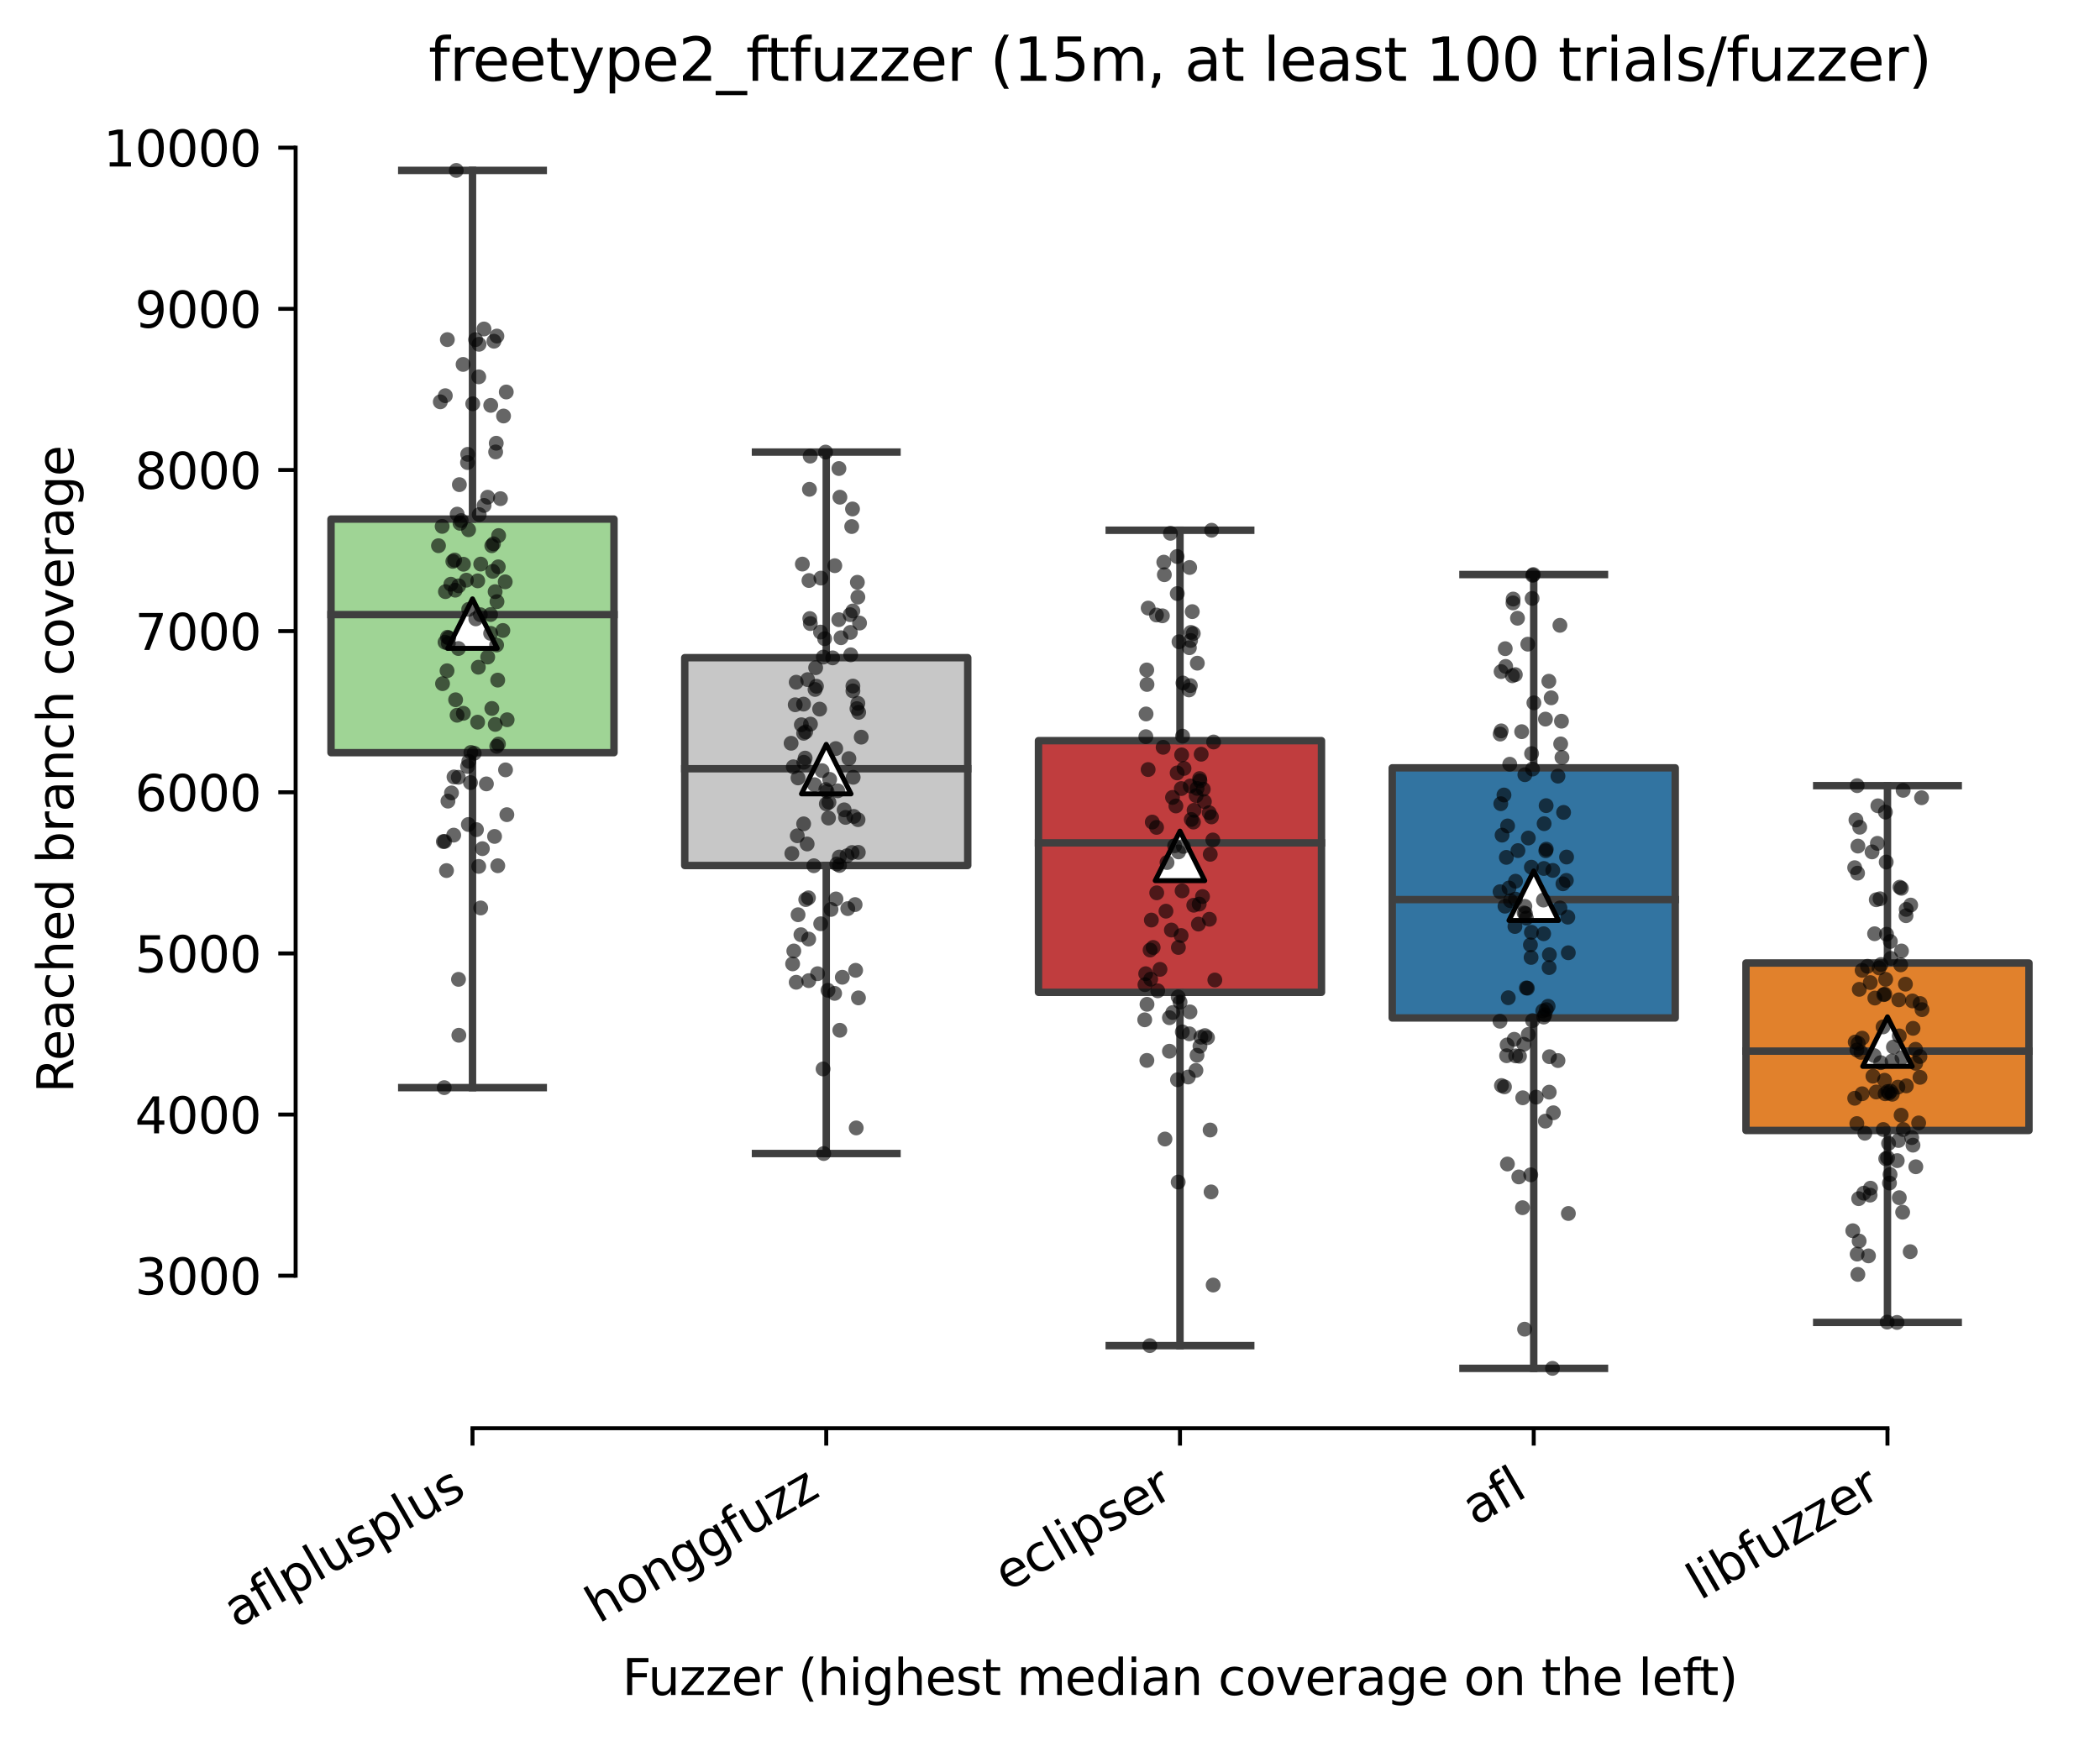 <?xml version="1.0" encoding="utf-8" standalone="no"?>
<!DOCTYPE svg PUBLIC "-//W3C//DTD SVG 1.1//EN"
  "http://www.w3.org/Graphics/SVG/1.1/DTD/svg11.dtd">
<svg xmlns:xlink="http://www.w3.org/1999/xlink" width="424.011pt" height="351.576pt" viewBox="0 0 424.011 351.576" xmlns="http://www.w3.org/2000/svg" version="1.1">
 <defs>
  <style type="text/css">*{stroke-linejoin: round; stroke-linecap: butt}</style>
 </defs>
 <g id="figure_1">
  <g id="patch_1">
   <path d="M 0 351.576 
L 424.011 351.576 
L 424.011 0 
L 0 0 
z
" style="fill: #ffffff"/>
  </g>
  <g id="axes_1">
   <g id="patch_2">
    <path d="M 59.691 288.43 
L 416.811 288.43 
L 416.811 22.318 
L 59.691 22.318 
z
" style="fill: #ffffff"/>
   </g>
   <g id="patch_3">
    <path d="M 66.833 151.998 
L 123.972 151.998 
L 123.972 104.828 
L 66.833 104.828 
L 66.833 151.998 
z
" clip-path="url(#p937c2f5bc7)" style="fill: #9fd495; stroke: #3f3f3f; stroke-width: 1.5; stroke-linejoin: miter"/>
   </g>
   <g id="patch_4">
    <path d="M 138.257 174.786 
L 195.396 174.786 
L 195.396 132.814 
L 138.257 132.814 
L 138.257 174.786 
z
" clip-path="url(#p937c2f5bc7)" style="fill: #c7c7c7; stroke: #3f3f3f; stroke-width: 1.5; stroke-linejoin: miter"/>
   </g>
   <g id="patch_5">
    <path d="M 209.681 200.396 
L 266.82 200.396 
L 266.82 149.573 
L 209.681 149.573 
L 209.681 200.396 
z
" clip-path="url(#p937c2f5bc7)" style="fill: #c03d3e; stroke: #3f3f3f; stroke-width: 1.5; stroke-linejoin: miter"/>
   </g>
   <g id="patch_6">
    <path d="M 281.105 205.571 
L 338.244 205.571 
L 338.244 155.065 
L 281.105 155.065 
L 281.105 205.571 
z
" clip-path="url(#p937c2f5bc7)" style="fill: #3274a1; stroke: #3f3f3f; stroke-width: 1.5; stroke-linejoin: miter"/>
   </g>
   <g id="patch_7">
    <path d="M 352.529 228.293 
L 409.668 228.293 
L 409.668 194.474 
L 352.529 194.474 
L 352.529 228.293 
z
" clip-path="url(#p937c2f5bc7)" style="fill: #e1812c; stroke: #3f3f3f; stroke-width: 1.5; stroke-linejoin: miter"/>
   </g>
   <g id="matplotlib.axis_1">
    <g id="xtick_1">
     <g id="line2d_1">
      <defs>
       <path id="m7d450cb149" d="M 0 0 
L 0 3.5 
" style="stroke: #000000; stroke-width: 0.8"/>
      </defs>
      <g>
       <use xlink:href="#m7d450cb149" x="95.403" y="288.43" style="stroke: #000000; stroke-width: 0.8"/>
      </g>
     </g>
     <g id="text_1">
      <!-- aflplusplus -->
      <g transform="translate(47.794 328.897) rotate(-30) scale(0.1 -0.1)">
       <defs>
        <path id="DejaVuSans-61" d="M 2194 1759 
Q 1497 1759 1228 1600 
Q 959 1441 959 1056 
Q 959 750 1161 570 
Q 1363 391 1709 391 
Q 2188 391 2477 730 
Q 2766 1069 2766 1631 
L 2766 1759 
L 2194 1759 
z
M 3341 1997 
L 3341 0 
L 2766 0 
L 2766 531 
Q 2569 213 2275 61 
Q 1981 -91 1556 -91 
Q 1019 -91 701 211 
Q 384 513 384 1019 
Q 384 1609 779 1909 
Q 1175 2209 1959 2209 
L 2766 2209 
L 2766 2266 
Q 2766 2663 2505 2880 
Q 2244 3097 1772 3097 
Q 1472 3097 1187 3025 
Q 903 2953 641 2809 
L 641 3341 
Q 956 3463 1253 3523 
Q 1550 3584 1831 3584 
Q 2591 3584 2966 3190 
Q 3341 2797 3341 1997 
z
" transform="scale(0.016)"/>
        <path id="DejaVuSans-66" d="M 2375 4863 
L 2375 4384 
L 1825 4384 
Q 1516 4384 1395 4259 
Q 1275 4134 1275 3809 
L 1275 3500 
L 2222 3500 
L 2222 3053 
L 1275 3053 
L 1275 0 
L 697 0 
L 697 3053 
L 147 3053 
L 147 3500 
L 697 3500 
L 697 3744 
Q 697 4328 969 4595 
Q 1241 4863 1831 4863 
L 2375 4863 
z
" transform="scale(0.016)"/>
        <path id="DejaVuSans-6c" d="M 603 4863 
L 1178 4863 
L 1178 0 
L 603 0 
L 603 4863 
z
" transform="scale(0.016)"/>
        <path id="DejaVuSans-70" d="M 1159 525 
L 1159 -1331 
L 581 -1331 
L 581 3500 
L 1159 3500 
L 1159 2969 
Q 1341 3281 1617 3432 
Q 1894 3584 2278 3584 
Q 2916 3584 3314 3078 
Q 3713 2572 3713 1747 
Q 3713 922 3314 415 
Q 2916 -91 2278 -91 
Q 1894 -91 1617 61 
Q 1341 213 1159 525 
z
M 3116 1747 
Q 3116 2381 2855 2742 
Q 2594 3103 2138 3103 
Q 1681 3103 1420 2742 
Q 1159 2381 1159 1747 
Q 1159 1113 1420 752 
Q 1681 391 2138 391 
Q 2594 391 2855 752 
Q 3116 1113 3116 1747 
z
" transform="scale(0.016)"/>
        <path id="DejaVuSans-75" d="M 544 1381 
L 544 3500 
L 1119 3500 
L 1119 1403 
Q 1119 906 1312 657 
Q 1506 409 1894 409 
Q 2359 409 2629 706 
Q 2900 1003 2900 1516 
L 2900 3500 
L 3475 3500 
L 3475 0 
L 2900 0 
L 2900 538 
Q 2691 219 2414 64 
Q 2138 -91 1772 -91 
Q 1169 -91 856 284 
Q 544 659 544 1381 
z
M 1991 3584 
L 1991 3584 
z
" transform="scale(0.016)"/>
        <path id="DejaVuSans-73" d="M 2834 3397 
L 2834 2853 
Q 2591 2978 2328 3040 
Q 2066 3103 1784 3103 
Q 1356 3103 1142 2972 
Q 928 2841 928 2578 
Q 928 2378 1081 2264 
Q 1234 2150 1697 2047 
L 1894 2003 
Q 2506 1872 2764 1633 
Q 3022 1394 3022 966 
Q 3022 478 2636 193 
Q 2250 -91 1575 -91 
Q 1294 -91 989 -36 
Q 684 19 347 128 
L 347 722 
Q 666 556 975 473 
Q 1284 391 1588 391 
Q 1994 391 2212 530 
Q 2431 669 2431 922 
Q 2431 1156 2273 1281 
Q 2116 1406 1581 1522 
L 1381 1569 
Q 847 1681 609 1914 
Q 372 2147 372 2553 
Q 372 3047 722 3315 
Q 1072 3584 1716 3584 
Q 2034 3584 2315 3537 
Q 2597 3491 2834 3397 
z
" transform="scale(0.016)"/>
       </defs>
       <use xlink:href="#DejaVuSans-61"/>
       <use xlink:href="#DejaVuSans-66" x="61.279"/>
       <use xlink:href="#DejaVuSans-6c" x="96.484"/>
       <use xlink:href="#DejaVuSans-70" x="124.268"/>
       <use xlink:href="#DejaVuSans-6c" x="187.744"/>
       <use xlink:href="#DejaVuSans-75" x="215.527"/>
       <use xlink:href="#DejaVuSans-73" x="278.906"/>
       <use xlink:href="#DejaVuSans-70" x="331.006"/>
       <use xlink:href="#DejaVuSans-6c" x="394.482"/>
       <use xlink:href="#DejaVuSans-75" x="422.266"/>
       <use xlink:href="#DejaVuSans-73" x="485.645"/>
      </g>
     </g>
    </g>
    <g id="xtick_2">
     <g id="line2d_2">
      <g>
       <use xlink:href="#m7d450cb149" x="166.827" y="288.43" style="stroke: #000000; stroke-width: 0.8"/>
      </g>
     </g>
     <g id="text_2">
      <!-- honggfuzz -->
      <g transform="translate(120.887 327.933) rotate(-30) scale(0.1 -0.1)">
       <defs>
        <path id="DejaVuSans-68" d="M 3513 2113 
L 3513 0 
L 2938 0 
L 2938 2094 
Q 2938 2591 2744 2837 
Q 2550 3084 2163 3084 
Q 1697 3084 1428 2787 
Q 1159 2491 1159 1978 
L 1159 0 
L 581 0 
L 581 4863 
L 1159 4863 
L 1159 2956 
Q 1366 3272 1645 3428 
Q 1925 3584 2291 3584 
Q 2894 3584 3203 3211 
Q 3513 2838 3513 2113 
z
" transform="scale(0.016)"/>
        <path id="DejaVuSans-6f" d="M 1959 3097 
Q 1497 3097 1228 2736 
Q 959 2375 959 1747 
Q 959 1119 1226 758 
Q 1494 397 1959 397 
Q 2419 397 2687 759 
Q 2956 1122 2956 1747 
Q 2956 2369 2687 2733 
Q 2419 3097 1959 3097 
z
M 1959 3584 
Q 2709 3584 3137 3096 
Q 3566 2609 3566 1747 
Q 3566 888 3137 398 
Q 2709 -91 1959 -91 
Q 1206 -91 779 398 
Q 353 888 353 1747 
Q 353 2609 779 3096 
Q 1206 3584 1959 3584 
z
" transform="scale(0.016)"/>
        <path id="DejaVuSans-6e" d="M 3513 2113 
L 3513 0 
L 2938 0 
L 2938 2094 
Q 2938 2591 2744 2837 
Q 2550 3084 2163 3084 
Q 1697 3084 1428 2787 
Q 1159 2491 1159 1978 
L 1159 0 
L 581 0 
L 581 3500 
L 1159 3500 
L 1159 2956 
Q 1366 3272 1645 3428 
Q 1925 3584 2291 3584 
Q 2894 3584 3203 3211 
Q 3513 2838 3513 2113 
z
" transform="scale(0.016)"/>
        <path id="DejaVuSans-67" d="M 2906 1791 
Q 2906 2416 2648 2759 
Q 2391 3103 1925 3103 
Q 1463 3103 1205 2759 
Q 947 2416 947 1791 
Q 947 1169 1205 825 
Q 1463 481 1925 481 
Q 2391 481 2648 825 
Q 2906 1169 2906 1791 
z
M 3481 434 
Q 3481 -459 3084 -895 
Q 2688 -1331 1869 -1331 
Q 1566 -1331 1297 -1286 
Q 1028 -1241 775 -1147 
L 775 -588 
Q 1028 -725 1275 -790 
Q 1522 -856 1778 -856 
Q 2344 -856 2625 -561 
Q 2906 -266 2906 331 
L 2906 616 
Q 2728 306 2450 153 
Q 2172 0 1784 0 
Q 1141 0 747 490 
Q 353 981 353 1791 
Q 353 2603 747 3093 
Q 1141 3584 1784 3584 
Q 2172 3584 2450 3431 
Q 2728 3278 2906 2969 
L 2906 3500 
L 3481 3500 
L 3481 434 
z
" transform="scale(0.016)"/>
        <path id="DejaVuSans-7a" d="M 353 3500 
L 3084 3500 
L 3084 2975 
L 922 459 
L 3084 459 
L 3084 0 
L 275 0 
L 275 525 
L 2438 3041 
L 353 3041 
L 353 3500 
z
" transform="scale(0.016)"/>
       </defs>
       <use xlink:href="#DejaVuSans-68"/>
       <use xlink:href="#DejaVuSans-6f" x="63.379"/>
       <use xlink:href="#DejaVuSans-6e" x="124.561"/>
       <use xlink:href="#DejaVuSans-67" x="187.939"/>
       <use xlink:href="#DejaVuSans-67" x="251.416"/>
       <use xlink:href="#DejaVuSans-66" x="314.893"/>
       <use xlink:href="#DejaVuSans-75" x="350.098"/>
       <use xlink:href="#DejaVuSans-7a" x="413.477"/>
       <use xlink:href="#DejaVuSans-7a" x="465.967"/>
      </g>
     </g>
    </g>
    <g id="xtick_3">
     <g id="line2d_3">
      <g>
       <use xlink:href="#m7d450cb149" x="238.251" y="288.43" style="stroke: #000000; stroke-width: 0.8"/>
      </g>
     </g>
     <g id="text_3">
      <!-- eclipser -->
      <g transform="translate(203.41 321.525) rotate(-30) scale(0.1 -0.1)">
       <defs>
        <path id="DejaVuSans-65" d="M 3597 1894 
L 3597 1613 
L 953 1613 
Q 991 1019 1311 708 
Q 1631 397 2203 397 
Q 2534 397 2845 478 
Q 3156 559 3463 722 
L 3463 178 
Q 3153 47 2828 -22 
Q 2503 -91 2169 -91 
Q 1331 -91 842 396 
Q 353 884 353 1716 
Q 353 2575 817 3079 
Q 1281 3584 2069 3584 
Q 2775 3584 3186 3129 
Q 3597 2675 3597 1894 
z
M 3022 2063 
Q 3016 2534 2758 2815 
Q 2500 3097 2075 3097 
Q 1594 3097 1305 2825 
Q 1016 2553 972 2059 
L 3022 2063 
z
" transform="scale(0.016)"/>
        <path id="DejaVuSans-63" d="M 3122 3366 
L 3122 2828 
Q 2878 2963 2633 3030 
Q 2388 3097 2138 3097 
Q 1578 3097 1268 2742 
Q 959 2388 959 1747 
Q 959 1106 1268 751 
Q 1578 397 2138 397 
Q 2388 397 2633 464 
Q 2878 531 3122 666 
L 3122 134 
Q 2881 22 2623 -34 
Q 2366 -91 2075 -91 
Q 1284 -91 818 406 
Q 353 903 353 1747 
Q 353 2603 823 3093 
Q 1294 3584 2113 3584 
Q 2378 3584 2631 3529 
Q 2884 3475 3122 3366 
z
" transform="scale(0.016)"/>
        <path id="DejaVuSans-69" d="M 603 3500 
L 1178 3500 
L 1178 0 
L 603 0 
L 603 3500 
z
M 603 4863 
L 1178 4863 
L 1178 4134 
L 603 4134 
L 603 4863 
z
" transform="scale(0.016)"/>
        <path id="DejaVuSans-72" d="M 2631 2963 
Q 2534 3019 2420 3045 
Q 2306 3072 2169 3072 
Q 1681 3072 1420 2755 
Q 1159 2438 1159 1844 
L 1159 0 
L 581 0 
L 581 3500 
L 1159 3500 
L 1159 2956 
Q 1341 3275 1631 3429 
Q 1922 3584 2338 3584 
Q 2397 3584 2469 3576 
Q 2541 3569 2628 3553 
L 2631 2963 
z
" transform="scale(0.016)"/>
       </defs>
       <use xlink:href="#DejaVuSans-65"/>
       <use xlink:href="#DejaVuSans-63" x="61.523"/>
       <use xlink:href="#DejaVuSans-6c" x="116.504"/>
       <use xlink:href="#DejaVuSans-69" x="144.287"/>
       <use xlink:href="#DejaVuSans-70" x="172.07"/>
       <use xlink:href="#DejaVuSans-73" x="235.547"/>
       <use xlink:href="#DejaVuSans-65" x="287.646"/>
       <use xlink:href="#DejaVuSans-72" x="349.17"/>
      </g>
     </g>
    </g>
    <g id="xtick_4">
     <g id="line2d_4">
      <g>
       <use xlink:href="#m7d450cb149" x="309.675" y="288.43" style="stroke: #000000; stroke-width: 0.8"/>
      </g>
     </g>
     <g id="text_4">
      <!-- afl -->
      <g transform="translate(297.873 308.224) rotate(-30) scale(0.1 -0.1)">
       <use xlink:href="#DejaVuSans-61"/>
       <use xlink:href="#DejaVuSans-66" x="61.279"/>
       <use xlink:href="#DejaVuSans-6c" x="96.484"/>
      </g>
     </g>
    </g>
    <g id="xtick_5">
     <g id="line2d_5">
      <g>
       <use xlink:href="#m7d450cb149" x="381.099" y="288.43" style="stroke: #000000; stroke-width: 0.8"/>
      </g>
     </g>
     <g id="text_5">
      <!-- libfuzzer -->
      <g transform="translate(343.232 323.272) rotate(-30) scale(0.1 -0.1)">
       <defs>
        <path id="DejaVuSans-62" d="M 3116 1747 
Q 3116 2381 2855 2742 
Q 2594 3103 2138 3103 
Q 1681 3103 1420 2742 
Q 1159 2381 1159 1747 
Q 1159 1113 1420 752 
Q 1681 391 2138 391 
Q 2594 391 2855 752 
Q 3116 1113 3116 1747 
z
M 1159 2969 
Q 1341 3281 1617 3432 
Q 1894 3584 2278 3584 
Q 2916 3584 3314 3078 
Q 3713 2572 3713 1747 
Q 3713 922 3314 415 
Q 2916 -91 2278 -91 
Q 1894 -91 1617 61 
Q 1341 213 1159 525 
L 1159 0 
L 581 0 
L 581 4863 
L 1159 4863 
L 1159 2969 
z
" transform="scale(0.016)"/>
       </defs>
       <use xlink:href="#DejaVuSans-6c"/>
       <use xlink:href="#DejaVuSans-69" x="27.783"/>
       <use xlink:href="#DejaVuSans-62" x="55.566"/>
       <use xlink:href="#DejaVuSans-66" x="119.043"/>
       <use xlink:href="#DejaVuSans-75" x="154.248"/>
       <use xlink:href="#DejaVuSans-7a" x="217.627"/>
       <use xlink:href="#DejaVuSans-7a" x="270.117"/>
       <use xlink:href="#DejaVuSans-65" x="322.607"/>
       <use xlink:href="#DejaVuSans-72" x="384.131"/>
      </g>
     </g>
    </g>
    <g id="text_6">
     <!-- Fuzzer (highest median coverage on the left) -->
     <g transform="translate(125.633 342.297) scale(0.1 -0.1)">
      <defs>
       <path id="DejaVuSans-46" d="M 628 4666 
L 3309 4666 
L 3309 4134 
L 1259 4134 
L 1259 2759 
L 3109 2759 
L 3109 2228 
L 1259 2228 
L 1259 0 
L 628 0 
L 628 4666 
z
" transform="scale(0.016)"/>
       <path id="DejaVuSans-20" transform="scale(0.016)"/>
       <path id="DejaVuSans-28" d="M 1984 4856 
Q 1566 4138 1362 3434 
Q 1159 2731 1159 2009 
Q 1159 1288 1364 580 
Q 1569 -128 1984 -844 
L 1484 -844 
Q 1016 -109 783 600 
Q 550 1309 550 2009 
Q 550 2706 781 3412 
Q 1013 4119 1484 4856 
L 1984 4856 
z
" transform="scale(0.016)"/>
       <path id="DejaVuSans-74" d="M 1172 4494 
L 1172 3500 
L 2356 3500 
L 2356 3053 
L 1172 3053 
L 1172 1153 
Q 1172 725 1289 603 
Q 1406 481 1766 481 
L 2356 481 
L 2356 0 
L 1766 0 
Q 1100 0 847 248 
Q 594 497 594 1153 
L 594 3053 
L 172 3053 
L 172 3500 
L 594 3500 
L 594 4494 
L 1172 4494 
z
" transform="scale(0.016)"/>
       <path id="DejaVuSans-6d" d="M 3328 2828 
Q 3544 3216 3844 3400 
Q 4144 3584 4550 3584 
Q 5097 3584 5394 3201 
Q 5691 2819 5691 2113 
L 5691 0 
L 5113 0 
L 5113 2094 
Q 5113 2597 4934 2840 
Q 4756 3084 4391 3084 
Q 3944 3084 3684 2787 
Q 3425 2491 3425 1978 
L 3425 0 
L 2847 0 
L 2847 2094 
Q 2847 2600 2669 2842 
Q 2491 3084 2119 3084 
Q 1678 3084 1418 2786 
Q 1159 2488 1159 1978 
L 1159 0 
L 581 0 
L 581 3500 
L 1159 3500 
L 1159 2956 
Q 1356 3278 1631 3431 
Q 1906 3584 2284 3584 
Q 2666 3584 2933 3390 
Q 3200 3197 3328 2828 
z
" transform="scale(0.016)"/>
       <path id="DejaVuSans-64" d="M 2906 2969 
L 2906 4863 
L 3481 4863 
L 3481 0 
L 2906 0 
L 2906 525 
Q 2725 213 2448 61 
Q 2172 -91 1784 -91 
Q 1150 -91 751 415 
Q 353 922 353 1747 
Q 353 2572 751 3078 
Q 1150 3584 1784 3584 
Q 2172 3584 2448 3432 
Q 2725 3281 2906 2969 
z
M 947 1747 
Q 947 1113 1208 752 
Q 1469 391 1925 391 
Q 2381 391 2643 752 
Q 2906 1113 2906 1747 
Q 2906 2381 2643 2742 
Q 2381 3103 1925 3103 
Q 1469 3103 1208 2742 
Q 947 2381 947 1747 
z
" transform="scale(0.016)"/>
       <path id="DejaVuSans-76" d="M 191 3500 
L 800 3500 
L 1894 563 
L 2988 3500 
L 3597 3500 
L 2284 0 
L 1503 0 
L 191 3500 
z
" transform="scale(0.016)"/>
       <path id="DejaVuSans-29" d="M 513 4856 
L 1013 4856 
Q 1481 4119 1714 3412 
Q 1947 2706 1947 2009 
Q 1947 1309 1714 600 
Q 1481 -109 1013 -844 
L 513 -844 
Q 928 -128 1133 580 
Q 1338 1288 1338 2009 
Q 1338 2731 1133 3434 
Q 928 4138 513 4856 
z
" transform="scale(0.016)"/>
      </defs>
      <use xlink:href="#DejaVuSans-46"/>
      <use xlink:href="#DejaVuSans-75" x="52.02"/>
      <use xlink:href="#DejaVuSans-7a" x="115.398"/>
      <use xlink:href="#DejaVuSans-7a" x="167.889"/>
      <use xlink:href="#DejaVuSans-65" x="220.379"/>
      <use xlink:href="#DejaVuSans-72" x="281.902"/>
      <use xlink:href="#DejaVuSans-20" x="323.016"/>
      <use xlink:href="#DejaVuSans-28" x="354.803"/>
      <use xlink:href="#DejaVuSans-68" x="393.816"/>
      <use xlink:href="#DejaVuSans-69" x="457.195"/>
      <use xlink:href="#DejaVuSans-67" x="484.979"/>
      <use xlink:href="#DejaVuSans-68" x="548.455"/>
      <use xlink:href="#DejaVuSans-65" x="611.834"/>
      <use xlink:href="#DejaVuSans-73" x="673.357"/>
      <use xlink:href="#DejaVuSans-74" x="725.457"/>
      <use xlink:href="#DejaVuSans-20" x="764.666"/>
      <use xlink:href="#DejaVuSans-6d" x="796.453"/>
      <use xlink:href="#DejaVuSans-65" x="893.865"/>
      <use xlink:href="#DejaVuSans-64" x="955.389"/>
      <use xlink:href="#DejaVuSans-69" x="1018.865"/>
      <use xlink:href="#DejaVuSans-61" x="1046.648"/>
      <use xlink:href="#DejaVuSans-6e" x="1107.928"/>
      <use xlink:href="#DejaVuSans-20" x="1171.307"/>
      <use xlink:href="#DejaVuSans-63" x="1203.094"/>
      <use xlink:href="#DejaVuSans-6f" x="1258.074"/>
      <use xlink:href="#DejaVuSans-76" x="1319.256"/>
      <use xlink:href="#DejaVuSans-65" x="1378.436"/>
      <use xlink:href="#DejaVuSans-72" x="1439.959"/>
      <use xlink:href="#DejaVuSans-61" x="1481.072"/>
      <use xlink:href="#DejaVuSans-67" x="1542.352"/>
      <use xlink:href="#DejaVuSans-65" x="1605.828"/>
      <use xlink:href="#DejaVuSans-20" x="1667.352"/>
      <use xlink:href="#DejaVuSans-6f" x="1699.139"/>
      <use xlink:href="#DejaVuSans-6e" x="1760.32"/>
      <use xlink:href="#DejaVuSans-20" x="1823.699"/>
      <use xlink:href="#DejaVuSans-74" x="1855.486"/>
      <use xlink:href="#DejaVuSans-68" x="1894.695"/>
      <use xlink:href="#DejaVuSans-65" x="1958.074"/>
      <use xlink:href="#DejaVuSans-20" x="2019.598"/>
      <use xlink:href="#DejaVuSans-6c" x="2051.385"/>
      <use xlink:href="#DejaVuSans-65" x="2079.168"/>
      <use xlink:href="#DejaVuSans-66" x="2140.691"/>
      <use xlink:href="#DejaVuSans-74" x="2174.146"/>
      <use xlink:href="#DejaVuSans-29" x="2213.355"/>
     </g>
    </g>
   </g>
   <g id="matplotlib.axis_2">
    <g id="ytick_1">
     <g id="line2d_6">
      <defs>
       <path id="mc0f4ead99a" d="M 0 0 
L -3.5 0 
" style="stroke: #000000; stroke-width: 0.8"/>
      </defs>
      <g>
       <use xlink:href="#mc0f4ead99a" x="59.691" y="257.622" style="stroke: #000000; stroke-width: 0.8"/>
      </g>
     </g>
     <g id="text_7">
      <!-- 3000 -->
      <g transform="translate(27.241 261.421) scale(0.1 -0.1)">
       <defs>
        <path id="DejaVuSans-33" d="M 2597 2516 
Q 3050 2419 3304 2112 
Q 3559 1806 3559 1356 
Q 3559 666 3084 287 
Q 2609 -91 1734 -91 
Q 1441 -91 1130 -33 
Q 819 25 488 141 
L 488 750 
Q 750 597 1062 519 
Q 1375 441 1716 441 
Q 2309 441 2620 675 
Q 2931 909 2931 1356 
Q 2931 1769 2642 2001 
Q 2353 2234 1838 2234 
L 1294 2234 
L 1294 2753 
L 1863 2753 
Q 2328 2753 2575 2939 
Q 2822 3125 2822 3475 
Q 2822 3834 2567 4026 
Q 2313 4219 1838 4219 
Q 1578 4219 1281 4162 
Q 984 4106 628 3988 
L 628 4550 
Q 988 4650 1302 4700 
Q 1616 4750 1894 4750 
Q 2613 4750 3031 4423 
Q 3450 4097 3450 3541 
Q 3450 3153 3228 2886 
Q 3006 2619 2597 2516 
z
" transform="scale(0.016)"/>
        <path id="DejaVuSans-30" d="M 2034 4250 
Q 1547 4250 1301 3770 
Q 1056 3291 1056 2328 
Q 1056 1369 1301 889 
Q 1547 409 2034 409 
Q 2525 409 2770 889 
Q 3016 1369 3016 2328 
Q 3016 3291 2770 3770 
Q 2525 4250 2034 4250 
z
M 2034 4750 
Q 2819 4750 3233 4129 
Q 3647 3509 3647 2328 
Q 3647 1150 3233 529 
Q 2819 -91 2034 -91 
Q 1250 -91 836 529 
Q 422 1150 422 2328 
Q 422 3509 836 4129 
Q 1250 4750 2034 4750 
z
" transform="scale(0.016)"/>
       </defs>
       <use xlink:href="#DejaVuSans-33"/>
       <use xlink:href="#DejaVuSans-30" x="63.623"/>
       <use xlink:href="#DejaVuSans-30" x="127.246"/>
       <use xlink:href="#DejaVuSans-30" x="190.869"/>
      </g>
     </g>
    </g>
    <g id="ytick_2">
     <g id="line2d_7">
      <g>
       <use xlink:href="#mc0f4ead99a" x="59.691" y="225.08" style="stroke: #000000; stroke-width: 0.8"/>
      </g>
     </g>
     <g id="text_8">
      <!-- 4000 -->
      <g transform="translate(27.241 228.879) scale(0.1 -0.1)">
       <defs>
        <path id="DejaVuSans-34" d="M 2419 4116 
L 825 1625 
L 2419 1625 
L 2419 4116 
z
M 2253 4666 
L 3047 4666 
L 3047 1625 
L 3713 1625 
L 3713 1100 
L 3047 1100 
L 3047 0 
L 2419 0 
L 2419 1100 
L 313 1100 
L 313 1709 
L 2253 4666 
z
" transform="scale(0.016)"/>
       </defs>
       <use xlink:href="#DejaVuSans-34"/>
       <use xlink:href="#DejaVuSans-30" x="63.623"/>
       <use xlink:href="#DejaVuSans-30" x="127.246"/>
       <use xlink:href="#DejaVuSans-30" x="190.869"/>
      </g>
     </g>
    </g>
    <g id="ytick_3">
     <g id="line2d_8">
      <g>
       <use xlink:href="#mc0f4ead99a" x="59.691" y="192.538" style="stroke: #000000; stroke-width: 0.8"/>
      </g>
     </g>
     <g id="text_9">
      <!-- 5000 -->
      <g transform="translate(27.241 196.337) scale(0.1 -0.1)">
       <defs>
        <path id="DejaVuSans-35" d="M 691 4666 
L 3169 4666 
L 3169 4134 
L 1269 4134 
L 1269 2991 
Q 1406 3038 1543 3061 
Q 1681 3084 1819 3084 
Q 2600 3084 3056 2656 
Q 3513 2228 3513 1497 
Q 3513 744 3044 326 
Q 2575 -91 1722 -91 
Q 1428 -91 1123 -41 
Q 819 9 494 109 
L 494 744 
Q 775 591 1075 516 
Q 1375 441 1709 441 
Q 2250 441 2565 725 
Q 2881 1009 2881 1497 
Q 2881 1984 2565 2268 
Q 2250 2553 1709 2553 
Q 1456 2553 1204 2497 
Q 953 2441 691 2322 
L 691 4666 
z
" transform="scale(0.016)"/>
       </defs>
       <use xlink:href="#DejaVuSans-35"/>
       <use xlink:href="#DejaVuSans-30" x="63.623"/>
       <use xlink:href="#DejaVuSans-30" x="127.246"/>
       <use xlink:href="#DejaVuSans-30" x="190.869"/>
      </g>
     </g>
    </g>
    <g id="ytick_4">
     <g id="line2d_9">
      <g>
       <use xlink:href="#mc0f4ead99a" x="59.691" y="159.995" style="stroke: #000000; stroke-width: 0.8"/>
      </g>
     </g>
     <g id="text_10">
      <!-- 6000 -->
      <g transform="translate(27.241 163.794) scale(0.1 -0.1)">
       <defs>
        <path id="DejaVuSans-36" d="M 2113 2584 
Q 1688 2584 1439 2293 
Q 1191 2003 1191 1497 
Q 1191 994 1439 701 
Q 1688 409 2113 409 
Q 2538 409 2786 701 
Q 3034 994 3034 1497 
Q 3034 2003 2786 2293 
Q 2538 2584 2113 2584 
z
M 3366 4563 
L 3366 3988 
Q 3128 4100 2886 4159 
Q 2644 4219 2406 4219 
Q 1781 4219 1451 3797 
Q 1122 3375 1075 2522 
Q 1259 2794 1537 2939 
Q 1816 3084 2150 3084 
Q 2853 3084 3261 2657 
Q 3669 2231 3669 1497 
Q 3669 778 3244 343 
Q 2819 -91 2113 -91 
Q 1303 -91 875 529 
Q 447 1150 447 2328 
Q 447 3434 972 4092 
Q 1497 4750 2381 4750 
Q 2619 4750 2861 4703 
Q 3103 4656 3366 4563 
z
" transform="scale(0.016)"/>
       </defs>
       <use xlink:href="#DejaVuSans-36"/>
       <use xlink:href="#DejaVuSans-30" x="63.623"/>
       <use xlink:href="#DejaVuSans-30" x="127.246"/>
       <use xlink:href="#DejaVuSans-30" x="190.869"/>
      </g>
     </g>
    </g>
    <g id="ytick_5">
     <g id="line2d_10">
      <g>
       <use xlink:href="#mc0f4ead99a" x="59.691" y="127.453" style="stroke: #000000; stroke-width: 0.8"/>
      </g>
     </g>
     <g id="text_11">
      <!-- 7000 -->
      <g transform="translate(27.241 131.252) scale(0.1 -0.1)">
       <defs>
        <path id="DejaVuSans-37" d="M 525 4666 
L 3525 4666 
L 3525 4397 
L 1831 0 
L 1172 0 
L 2766 4134 
L 525 4134 
L 525 4666 
z
" transform="scale(0.016)"/>
       </defs>
       <use xlink:href="#DejaVuSans-37"/>
       <use xlink:href="#DejaVuSans-30" x="63.623"/>
       <use xlink:href="#DejaVuSans-30" x="127.246"/>
       <use xlink:href="#DejaVuSans-30" x="190.869"/>
      </g>
     </g>
    </g>
    <g id="ytick_6">
     <g id="line2d_11">
      <g>
       <use xlink:href="#mc0f4ead99a" x="59.691" y="94.91" style="stroke: #000000; stroke-width: 0.8"/>
      </g>
     </g>
     <g id="text_12">
      <!-- 8000 -->
      <g transform="translate(27.241 98.71) scale(0.1 -0.1)">
       <defs>
        <path id="DejaVuSans-38" d="M 2034 2216 
Q 1584 2216 1326 1975 
Q 1069 1734 1069 1313 
Q 1069 891 1326 650 
Q 1584 409 2034 409 
Q 2484 409 2743 651 
Q 3003 894 3003 1313 
Q 3003 1734 2745 1975 
Q 2488 2216 2034 2216 
z
M 1403 2484 
Q 997 2584 770 2862 
Q 544 3141 544 3541 
Q 544 4100 942 4425 
Q 1341 4750 2034 4750 
Q 2731 4750 3128 4425 
Q 3525 4100 3525 3541 
Q 3525 3141 3298 2862 
Q 3072 2584 2669 2484 
Q 3125 2378 3379 2068 
Q 3634 1759 3634 1313 
Q 3634 634 3220 271 
Q 2806 -91 2034 -91 
Q 1263 -91 848 271 
Q 434 634 434 1313 
Q 434 1759 690 2068 
Q 947 2378 1403 2484 
z
M 1172 3481 
Q 1172 3119 1398 2916 
Q 1625 2713 2034 2713 
Q 2441 2713 2670 2916 
Q 2900 3119 2900 3481 
Q 2900 3844 2670 4047 
Q 2441 4250 2034 4250 
Q 1625 4250 1398 4047 
Q 1172 3844 1172 3481 
z
" transform="scale(0.016)"/>
       </defs>
       <use xlink:href="#DejaVuSans-38"/>
       <use xlink:href="#DejaVuSans-30" x="63.623"/>
       <use xlink:href="#DejaVuSans-30" x="127.246"/>
       <use xlink:href="#DejaVuSans-30" x="190.869"/>
      </g>
     </g>
    </g>
    <g id="ytick_7">
     <g id="line2d_12">
      <g>
       <use xlink:href="#mc0f4ead99a" x="59.691" y="62.368" style="stroke: #000000; stroke-width: 0.8"/>
      </g>
     </g>
     <g id="text_13">
      <!-- 9000 -->
      <g transform="translate(27.241 66.167) scale(0.1 -0.1)">
       <defs>
        <path id="DejaVuSans-39" d="M 703 97 
L 703 672 
Q 941 559 1184 500 
Q 1428 441 1663 441 
Q 2288 441 2617 861 
Q 2947 1281 2994 2138 
Q 2813 1869 2534 1725 
Q 2256 1581 1919 1581 
Q 1219 1581 811 2004 
Q 403 2428 403 3163 
Q 403 3881 828 4315 
Q 1253 4750 1959 4750 
Q 2769 4750 3195 4129 
Q 3622 3509 3622 2328 
Q 3622 1225 3098 567 
Q 2575 -91 1691 -91 
Q 1453 -91 1209 -44 
Q 966 3 703 97 
z
M 1959 2075 
Q 2384 2075 2632 2365 
Q 2881 2656 2881 3163 
Q 2881 3666 2632 3958 
Q 2384 4250 1959 4250 
Q 1534 4250 1286 3958 
Q 1038 3666 1038 3163 
Q 1038 2656 1286 2365 
Q 1534 2075 1959 2075 
z
" transform="scale(0.016)"/>
       </defs>
       <use xlink:href="#DejaVuSans-39"/>
       <use xlink:href="#DejaVuSans-30" x="63.623"/>
       <use xlink:href="#DejaVuSans-30" x="127.246"/>
       <use xlink:href="#DejaVuSans-30" x="190.869"/>
      </g>
     </g>
    </g>
    <g id="ytick_8">
     <g id="line2d_13">
      <g>
       <use xlink:href="#mc0f4ead99a" x="59.691" y="29.826" style="stroke: #000000; stroke-width: 0.8"/>
      </g>
     </g>
     <g id="text_14">
      <!-- 10000 -->
      <g transform="translate(20.878 33.625) scale(0.1 -0.1)">
       <defs>
        <path id="DejaVuSans-31" d="M 794 531 
L 1825 531 
L 1825 4091 
L 703 3866 
L 703 4441 
L 1819 4666 
L 2450 4666 
L 2450 531 
L 3481 531 
L 3481 0 
L 794 0 
L 794 531 
z
" transform="scale(0.016)"/>
       </defs>
       <use xlink:href="#DejaVuSans-31"/>
       <use xlink:href="#DejaVuSans-30" x="63.623"/>
       <use xlink:href="#DejaVuSans-30" x="127.246"/>
       <use xlink:href="#DejaVuSans-30" x="190.869"/>
       <use xlink:href="#DejaVuSans-30" x="254.492"/>
      </g>
     </g>
    </g>
    <g id="text_15">
     <!-- Reached branch coverage -->
     <g transform="translate(14.798 220.706) rotate(-90) scale(0.1 -0.1)">
      <defs>
       <path id="DejaVuSans-52" d="M 2841 2188 
Q 3044 2119 3236 1894 
Q 3428 1669 3622 1275 
L 4263 0 
L 3584 0 
L 2988 1197 
Q 2756 1666 2539 1819 
Q 2322 1972 1947 1972 
L 1259 1972 
L 1259 0 
L 628 0 
L 628 4666 
L 2053 4666 
Q 2853 4666 3247 4331 
Q 3641 3997 3641 3322 
Q 3641 2881 3436 2590 
Q 3231 2300 2841 2188 
z
M 1259 4147 
L 1259 2491 
L 2053 2491 
Q 2509 2491 2742 2702 
Q 2975 2913 2975 3322 
Q 2975 3731 2742 3939 
Q 2509 4147 2053 4147 
L 1259 4147 
z
" transform="scale(0.016)"/>
      </defs>
      <use xlink:href="#DejaVuSans-52"/>
      <use xlink:href="#DejaVuSans-65" x="64.982"/>
      <use xlink:href="#DejaVuSans-61" x="126.506"/>
      <use xlink:href="#DejaVuSans-63" x="187.785"/>
      <use xlink:href="#DejaVuSans-68" x="242.766"/>
      <use xlink:href="#DejaVuSans-65" x="306.145"/>
      <use xlink:href="#DejaVuSans-64" x="367.668"/>
      <use xlink:href="#DejaVuSans-20" x="431.145"/>
      <use xlink:href="#DejaVuSans-62" x="462.932"/>
      <use xlink:href="#DejaVuSans-72" x="526.408"/>
      <use xlink:href="#DejaVuSans-61" x="567.521"/>
      <use xlink:href="#DejaVuSans-6e" x="628.801"/>
      <use xlink:href="#DejaVuSans-63" x="692.18"/>
      <use xlink:href="#DejaVuSans-68" x="747.16"/>
      <use xlink:href="#DejaVuSans-20" x="810.539"/>
      <use xlink:href="#DejaVuSans-63" x="842.326"/>
      <use xlink:href="#DejaVuSans-6f" x="897.307"/>
      <use xlink:href="#DejaVuSans-76" x="958.488"/>
      <use xlink:href="#DejaVuSans-65" x="1017.668"/>
      <use xlink:href="#DejaVuSans-72" x="1079.191"/>
      <use xlink:href="#DejaVuSans-61" x="1120.305"/>
      <use xlink:href="#DejaVuSans-67" x="1181.584"/>
      <use xlink:href="#DejaVuSans-65" x="1245.061"/>
     </g>
    </g>
   </g>
   <g id="line2d_14">
    <path d="M 95.403 151.998 
L 95.403 219.645 
" clip-path="url(#p937c2f5bc7)" style="fill: none; stroke: #3f3f3f; stroke-width: 1.5; stroke-linecap: square"/>
   </g>
   <g id="line2d_15">
    <path d="M 95.403 104.828 
L 95.403 34.414 
" clip-path="url(#p937c2f5bc7)" style="fill: none; stroke: #3f3f3f; stroke-width: 1.5; stroke-linecap: square"/>
   </g>
   <g id="line2d_16">
    <path d="M 81.118 219.645 
L 109.687 219.645 
" clip-path="url(#p937c2f5bc7)" style="fill: none; stroke: #3f3f3f; stroke-width: 1.5; stroke-linecap: square"/>
   </g>
   <g id="line2d_17">
    <path d="M 81.118 34.414 
L 109.687 34.414 
" clip-path="url(#p937c2f5bc7)" style="fill: none; stroke: #3f3f3f; stroke-width: 1.5; stroke-linecap: square"/>
   </g>
   <g id="line2d_18"/>
   <g id="line2d_19">
    <path d="M 166.827 174.786 
L 166.827 232.955 
" clip-path="url(#p937c2f5bc7)" style="fill: none; stroke: #3f3f3f; stroke-width: 1.5; stroke-linecap: square"/>
   </g>
   <g id="line2d_20">
    <path d="M 166.827 132.814 
L 166.827 91.298 
" clip-path="url(#p937c2f5bc7)" style="fill: none; stroke: #3f3f3f; stroke-width: 1.5; stroke-linecap: square"/>
   </g>
   <g id="line2d_21">
    <path d="M 152.542 232.955 
L 181.111 232.955 
" clip-path="url(#p937c2f5bc7)" style="fill: none; stroke: #3f3f3f; stroke-width: 1.5; stroke-linecap: square"/>
   </g>
   <g id="line2d_22">
    <path d="M 152.542 91.298 
L 181.111 91.298 
" clip-path="url(#p937c2f5bc7)" style="fill: none; stroke: #3f3f3f; stroke-width: 1.5; stroke-linecap: square"/>
   </g>
   <g id="line2d_23"/>
   <g id="line2d_24">
    <path d="M 238.251 200.396 
L 238.251 271.746 
" clip-path="url(#p937c2f5bc7)" style="fill: none; stroke: #3f3f3f; stroke-width: 1.5; stroke-linecap: square"/>
   </g>
   <g id="line2d_25">
    <path d="M 238.251 149.573 
L 238.251 107.081 
" clip-path="url(#p937c2f5bc7)" style="fill: none; stroke: #3f3f3f; stroke-width: 1.5; stroke-linecap: square"/>
   </g>
   <g id="line2d_26">
    <path d="M 223.966 271.746 
L 252.535 271.746 
" clip-path="url(#p937c2f5bc7)" style="fill: none; stroke: #3f3f3f; stroke-width: 1.5; stroke-linecap: square"/>
   </g>
   <g id="line2d_27">
    <path d="M 223.966 107.081 
L 252.535 107.081 
" clip-path="url(#p937c2f5bc7)" style="fill: none; stroke: #3f3f3f; stroke-width: 1.5; stroke-linecap: square"/>
   </g>
   <g id="line2d_28"/>
   <g id="line2d_29">
    <path d="M 309.675 205.571 
L 309.675 276.334 
" clip-path="url(#p937c2f5bc7)" style="fill: none; stroke: #3f3f3f; stroke-width: 1.5; stroke-linecap: square"/>
   </g>
   <g id="line2d_30">
    <path d="M 309.675 155.065 
L 309.675 116.03 
" clip-path="url(#p937c2f5bc7)" style="fill: none; stroke: #3f3f3f; stroke-width: 1.5; stroke-linecap: square"/>
   </g>
   <g id="line2d_31">
    <path d="M 295.39 276.334 
L 323.959 276.334 
" clip-path="url(#p937c2f5bc7)" style="fill: none; stroke: #3f3f3f; stroke-width: 1.5; stroke-linecap: square"/>
   </g>
   <g id="line2d_32">
    <path d="M 295.39 116.03 
L 323.959 116.03 
" clip-path="url(#p937c2f5bc7)" style="fill: none; stroke: #3f3f3f; stroke-width: 1.5; stroke-linecap: square"/>
   </g>
   <g id="line2d_33"/>
   <g id="line2d_34">
    <path d="M 381.099 228.293 
L 381.099 267.06 
" clip-path="url(#p937c2f5bc7)" style="fill: none; stroke: #3f3f3f; stroke-width: 1.5; stroke-linecap: square"/>
   </g>
   <g id="line2d_35">
    <path d="M 381.099 194.474 
L 381.099 158.661 
" clip-path="url(#p937c2f5bc7)" style="fill: none; stroke: #3f3f3f; stroke-width: 1.5; stroke-linecap: square"/>
   </g>
   <g id="line2d_36">
    <path d="M 366.814 267.06 
L 395.383 267.06 
" clip-path="url(#p937c2f5bc7)" style="fill: none; stroke: #3f3f3f; stroke-width: 1.5; stroke-linecap: square"/>
   </g>
   <g id="line2d_37">
    <path d="M 366.814 158.661 
L 395.383 158.661 
" clip-path="url(#p937c2f5bc7)" style="fill: none; stroke: #3f3f3f; stroke-width: 1.5; stroke-linecap: square"/>
   </g>
   <g id="line2d_38"/>
   <g id="line2d_39">
    <path d="M 66.833 124.117 
L 123.972 124.117 
" clip-path="url(#p937c2f5bc7)" style="fill: none; stroke: #3f3f3f; stroke-width: 1.5; stroke-linecap: square"/>
   </g>
   <g id="line2d_40">
    <defs>
     <path id="m3bdfdae324" d="M 0 -5 
L -5 5 
L 5 5 
z
" style="stroke: #000000; stroke-linejoin: miter"/>
    </defs>
    <g clip-path="url(#p937c2f5bc7)">
     <use xlink:href="#m3bdfdae324" x="95.403" y="125.935" style="fill: #ffffff; stroke: #000000; stroke-linejoin: miter"/>
    </g>
   </g>
   <g id="line2d_41">
    <path d="M 138.257 155.244 
L 195.396 155.244 
" clip-path="url(#p937c2f5bc7)" style="fill: none; stroke: #3f3f3f; stroke-width: 1.5; stroke-linecap: square"/>
   </g>
   <g id="line2d_42">
    <g clip-path="url(#p937c2f5bc7)">
     <use xlink:href="#m3bdfdae324" x="166.827" y="155.323" style="fill: #ffffff; stroke: #000000; stroke-linejoin: miter"/>
    </g>
   </g>
   <g id="line2d_43">
    <path d="M 209.681 170.213 
L 266.82 170.213 
" clip-path="url(#p937c2f5bc7)" style="fill: none; stroke: #3f3f3f; stroke-width: 1.5; stroke-linecap: square"/>
   </g>
   <g id="line2d_44">
    <g clip-path="url(#p937c2f5bc7)">
     <use xlink:href="#m3bdfdae324" x="238.251" y="172.843" style="fill: #ffffff; stroke: #000000; stroke-linejoin: miter"/>
    </g>
   </g>
   <g id="line2d_45">
    <path d="M 281.105 181.668 
L 338.244 181.668 
" clip-path="url(#p937c2f5bc7)" style="fill: none; stroke: #3f3f3f; stroke-width: 1.5; stroke-linecap: square"/>
   </g>
   <g id="line2d_46">
    <g clip-path="url(#p937c2f5bc7)">
     <use xlink:href="#m3bdfdae324" x="309.675" y="180.886" style="fill: #ffffff; stroke: #000000; stroke-linejoin: miter"/>
    </g>
   </g>
   <g id="line2d_47">
    <path d="M 352.529 212.274 
L 409.668 212.274 
" clip-path="url(#p937c2f5bc7)" style="fill: none; stroke: #3f3f3f; stroke-width: 1.5; stroke-linecap: square"/>
   </g>
   <g id="line2d_48">
    <g clip-path="url(#p937c2f5bc7)">
     <use xlink:href="#m3bdfdae324" x="381.099" y="210.349" style="fill: #ffffff; stroke: #000000; stroke-linejoin: miter"/>
    </g>
   </g>
   <g id="patch_8">
    <path d="M 59.691 257.622 
L 59.691 29.826 
" style="fill: none; stroke: #000000; stroke-width: 0.8; stroke-linejoin: miter; stroke-linecap: square"/>
   </g>
   <g id="patch_9">
    <path d="M 95.403 288.43 
L 381.099 288.43 
" style="fill: none; stroke: #000000; stroke-width: 0.8; stroke-linejoin: miter; stroke-linecap: square"/>
   </g>
   <g id="PathCollection_1">
    <defs>
     <path id="m09d169be1e" d="M 0 1.5 
C 0.398 1.5 0.779 1.342 1.061 1.061 
C 1.342 0.779 1.5 0.398 1.5 0 
C 1.5 -0.398 1.342 -0.779 1.061 -1.061 
C 0.779 -1.342 0.398 -1.5 0 -1.5 
C -0.398 -1.5 -0.779 -1.342 -1.061 -1.061 
C -1.342 -0.779 -1.5 -0.398 -1.5 0 
C -1.5 0.398 -1.342 0.779 -1.061 1.061 
C -0.779 1.342 -0.398 1.5 0 1.5 
z
"/>
    </defs>
    <g clip-path="url(#p937c2f5bc7)">
     <use xlink:href="#m09d169be1e" x="102.073" y="155.472" style="fill-opacity: 0.6"/>
     <use xlink:href="#m09d169be1e" x="99.063" y="127.908" style="fill-opacity: 0.6"/>
     <use xlink:href="#m09d169be1e" x="97.746" y="102.07" style="fill-opacity: 0.6"/>
     <use xlink:href="#m09d169be1e" x="96.754" y="103.925" style="fill-opacity: 0.6"/>
     <use xlink:href="#m09d169be1e" x="100.605" y="114.468" style="fill-opacity: 0.6"/>
     <use xlink:href="#m09d169be1e" x="97.722" y="66.436" style="fill-opacity: 0.6"/>
     <use xlink:href="#m09d169be1e" x="95.748" y="152.12" style="fill-opacity: 0.6"/>
     <use xlink:href="#m09d169be1e" x="96.023" y="68.584" style="fill-opacity: 0.6"/>
     <use xlink:href="#m09d169be1e" x="97.056" y="183.361" style="fill-opacity: 0.6"/>
     <use xlink:href="#m09d169be1e" x="90.446" y="161.785" style="fill-opacity: 0.6"/>
     <use xlink:href="#m09d169be1e" x="92.885" y="105.682" style="fill-opacity: 0.6"/>
     <use xlink:href="#m09d169be1e" x="88.535" y="110.205" style="fill-opacity: 0.6"/>
     <use xlink:href="#m09d169be1e" x="96.437" y="145.839" style="fill-opacity: 0.6"/>
     <use xlink:href="#m09d169be1e" x="93.557" y="144.049" style="fill-opacity: 0.6"/>
     <use xlink:href="#m09d169be1e" x="100.197" y="89.508" style="fill-opacity: 0.6"/>
     <use xlink:href="#m09d169be1e" x="91.667" y="156.904" style="fill-opacity: 0.6"/>
     <use xlink:href="#m09d169be1e" x="90.259" y="135.458" style="fill-opacity: 0.6"/>
     <use xlink:href="#m09d169be1e" x="91.918" y="119.187" style="fill-opacity: 0.6"/>
     <use xlink:href="#m09d169be1e" x="88.902" y="81.145" style="fill-opacity: 0.6"/>
     <use xlink:href="#m09d169be1e" x="102.007" y="117.495" style="fill-opacity: 0.6"/>
     <use xlink:href="#m09d169be1e" x="96.659" y="174.965" style="fill-opacity: 0.6"/>
     <use xlink:href="#m09d169be1e" x="92.753" y="97.872" style="fill-opacity: 0.6"/>
     <use xlink:href="#m09d169be1e" x="98.208" y="158.303" style="fill-opacity: 0.6"/>
     <use xlink:href="#m09d169be1e" x="99.485" y="115.38" style="fill-opacity: 0.6"/>
     <use xlink:href="#m09d169be1e" x="100.345" y="121.498" style="fill-opacity: 0.6"/>
     <use xlink:href="#m09d169be1e" x="100.328" y="67.868" style="fill-opacity: 0.6"/>
     <use xlink:href="#m09d169be1e" x="94.396" y="93.413" style="fill-opacity: 0.6"/>
     <use xlink:href="#m09d169be1e" x="96.662" y="76.101" style="fill-opacity: 0.6"/>
     <use xlink:href="#m09d169be1e" x="99.296" y="110.205" style="fill-opacity: 0.6"/>
     <use xlink:href="#m09d169be1e" x="97.398" y="171.385" style="fill-opacity: 0.6"/>
     <use xlink:href="#m09d169be1e" x="94.651" y="153.747" style="fill-opacity: 0.6"/>
     <use xlink:href="#m09d169be1e" x="93.111" y="105.129" style="fill-opacity: 0.6"/>
     <use xlink:href="#m09d169be1e" x="94.404" y="154.788" style="fill-opacity: 0.6"/>
     <use xlink:href="#m09d169be1e" x="91.994" y="141.316" style="fill-opacity: 0.6"/>
     <use xlink:href="#m09d169be1e" x="99.858" y="168.912" style="fill-opacity: 0.6"/>
     <use xlink:href="#m09d169be1e" x="89.938" y="119.48" style="fill-opacity: 0.6"/>
     <use xlink:href="#m09d169be1e" x="96.98" y="124.133" style="fill-opacity: 0.6"/>
     <use xlink:href="#m09d169be1e" x="100.641" y="150.265" style="fill-opacity: 0.6"/>
     <use xlink:href="#m09d169be1e" x="92.609" y="118.308" style="fill-opacity: 0.6"/>
     <use xlink:href="#m09d169be1e" x="90.61" y="128.82" style="fill-opacity: 0.6"/>
     <use xlink:href="#m09d169be1e" x="94.635" y="123.06" style="fill-opacity: 0.6"/>
     <use xlink:href="#m09d169be1e" x="98.464" y="100.41" style="fill-opacity: 0.6"/>
     <use xlink:href="#m09d169be1e" x="101.534" y="127.323" style="fill-opacity: 0.6"/>
     <use xlink:href="#m09d169be1e" x="92.577" y="197.777" style="fill-opacity: 0.6"/>
     <use xlink:href="#m09d169be1e" x="95.074" y="151.957" style="fill-opacity: 0.6"/>
     <use xlink:href="#m09d169be1e" x="96.582" y="134.742" style="fill-opacity: 0.6"/>
     <use xlink:href="#m09d169be1e" x="90.343" y="128.689" style="fill-opacity: 0.6"/>
     <use xlink:href="#m09d169be1e" x="93.503" y="73.595" style="fill-opacity: 0.6"/>
     <use xlink:href="#m09d169be1e" x="91.163" y="160.125" style="fill-opacity: 0.6"/>
     <use xlink:href="#m09d169be1e" x="92.288" y="144.44" style="fill-opacity: 0.6"/>
     <use xlink:href="#m09d169be1e" x="89.915" y="79.908" style="fill-opacity: 0.6"/>
     <use xlink:href="#m09d169be1e" x="89.695" y="219.645" style="fill-opacity: 0.6"/>
     <use xlink:href="#m09d169be1e" x="100.296" y="150.721" style="fill-opacity: 0.6"/>
     <use xlink:href="#m09d169be1e" x="99.973" y="119.48" style="fill-opacity: 0.6"/>
     <use xlink:href="#m09d169be1e" x="102.34" y="164.519" style="fill-opacity: 0.6"/>
     <use xlink:href="#m09d169be1e" x="96.203" y="167.545" style="fill-opacity: 0.6"/>
     <use xlink:href="#m09d169be1e" x="99.73" y="68.909" style="fill-opacity: 0.6"/>
     <use xlink:href="#m09d169be1e" x="94.436" y="91.754" style="fill-opacity: 0.6"/>
     <use xlink:href="#m09d169be1e" x="96.458" y="117.3" style="fill-opacity: 0.6"/>
     <use xlink:href="#m09d169be1e" x="92.646" y="209.069" style="fill-opacity: 0.6"/>
     <use xlink:href="#m09d169be1e" x="96.07" y="124.98" style="fill-opacity: 0.6"/>
     <use xlink:href="#m09d169be1e" x="100.075" y="91.266" style="fill-opacity: 0.6"/>
     <use xlink:href="#m09d169be1e" x="99.081" y="81.861" style="fill-opacity: 0.6"/>
     <use xlink:href="#m09d169be1e" x="89.276" y="106.3" style="fill-opacity: 0.6"/>
     <use xlink:href="#m09d169be1e" x="95.452" y="81.535" style="fill-opacity: 0.6"/>
     <use xlink:href="#m09d169be1e" x="90.154" y="175.811" style="fill-opacity: 0.6"/>
     <use xlink:href="#m09d169be1e" x="100.507" y="174.834" style="fill-opacity: 0.6"/>
     <use xlink:href="#m09d169be1e" x="100.678" y="108.155" style="fill-opacity: 0.6"/>
     <use xlink:href="#m09d169be1e" x="94.994" y="158.043" style="fill-opacity: 0.6"/>
     <use xlink:href="#m09d169be1e" x="99.057" y="124.101" style="fill-opacity: 0.6"/>
     <use xlink:href="#m09d169be1e" x="91.606" y="168.651" style="fill-opacity: 0.6"/>
     <use xlink:href="#m09d169be1e" x="102.219" y="79.16" style="fill-opacity: 0.6"/>
     <use xlink:href="#m09d169be1e" x="91.035" y="117.983" style="fill-opacity: 0.6"/>
     <use xlink:href="#m09d169be1e" x="100.269" y="130.251" style="fill-opacity: 0.6"/>
     <use xlink:href="#m09d169be1e" x="102.397" y="145.351" style="fill-opacity: 0.6"/>
     <use xlink:href="#m09d169be1e" x="98.471" y="132.692" style="fill-opacity: 0.6"/>
     <use xlink:href="#m09d169be1e" x="99.635" y="109.815" style="fill-opacity: 0.6"/>
     <use xlink:href="#m09d169be1e" x="93.573" y="113.948" style="fill-opacity: 0.6"/>
     <use xlink:href="#m09d169be1e" x="89.517" y="169.953" style="fill-opacity: 0.6"/>
     <use xlink:href="#m09d169be1e" x="92.539" y="156.969" style="fill-opacity: 0.6"/>
     <use xlink:href="#m09d169be1e" x="90.324" y="68.584" style="fill-opacity: 0.6"/>
     <use xlink:href="#m09d169be1e" x="89.858" y="129.698" style="fill-opacity: 0.6"/>
     <use xlink:href="#m09d169be1e" x="92.305" y="103.827" style="fill-opacity: 0.6"/>
     <use xlink:href="#m09d169be1e" x="101.671" y="84.009" style="fill-opacity: 0.6"/>
     <use xlink:href="#m09d169be1e" x="101.044" y="100.703" style="fill-opacity: 0.6"/>
     <use xlink:href="#m09d169be1e" x="91.798" y="113.102" style="fill-opacity: 0.6"/>
     <use xlink:href="#m09d169be1e" x="89.353" y="138.062" style="fill-opacity: 0.6"/>
     <use xlink:href="#m09d169be1e" x="97.063" y="113.915" style="fill-opacity: 0.6"/>
     <use xlink:href="#m09d169be1e" x="90.528" y="129.926" style="fill-opacity: 0.6"/>
     <use xlink:href="#m09d169be1e" x="94.567" y="166.504" style="fill-opacity: 0.6"/>
     <use xlink:href="#m09d169be1e" x="94.173" y="117.169" style="fill-opacity: 0.6"/>
     <use xlink:href="#m09d169be1e" x="99.995" y="146.295" style="fill-opacity: 0.6"/>
     <use xlink:href="#m09d169be1e" x="99.307" y="143.073" style="fill-opacity: 0.6"/>
     <use xlink:href="#m09d169be1e" x="89.778" y="169.921" style="fill-opacity: 0.6"/>
     <use xlink:href="#m09d169be1e" x="92.56" y="130.967" style="fill-opacity: 0.6"/>
     <use xlink:href="#m09d169be1e" x="92.125" y="34.414" style="fill-opacity: 0.6"/>
     <use xlink:href="#m09d169be1e" x="100.494" y="137.346" style="fill-opacity: 0.6"/>
     <use xlink:href="#m09d169be1e" x="96.718" y="69.527" style="fill-opacity: 0.6"/>
     <use xlink:href="#m09d169be1e" x="94.61" y="106.984" style="fill-opacity: 0.6"/>
     <use xlink:href="#m09d169be1e" x="91.43" y="113.362" style="fill-opacity: 0.6"/>
    </g>
   </g>
   <g id="PathCollection_2">
    <g clip-path="url(#p937c2f5bc7)">
     <use xlink:href="#m09d169be1e" x="171.171" y="183.491" style="fill-opacity: 0.6"/>
     <use xlink:href="#m09d169be1e" x="167.374" y="162.013" style="fill-opacity: 0.6"/>
     <use xlink:href="#m09d169be1e" x="163.636" y="146.23" style="fill-opacity: 0.6"/>
     <use xlink:href="#m09d169be1e" x="172.213" y="139.526" style="fill-opacity: 0.6"/>
     <use xlink:href="#m09d169be1e" x="160.764" y="137.769" style="fill-opacity: 0.6"/>
     <use xlink:href="#m09d169be1e" x="166.233" y="132.692" style="fill-opacity: 0.6"/>
     <use xlink:href="#m09d169be1e" x="163.233" y="181.31" style="fill-opacity: 0.6"/>
     <use xlink:href="#m09d169be1e" x="166.695" y="91.298" style="fill-opacity: 0.6"/>
     <use xlink:href="#m09d169be1e" x="169.358" y="125.142" style="fill-opacity: 0.6"/>
     <use xlink:href="#m09d169be1e" x="163.284" y="189.641" style="fill-opacity: 0.6"/>
     <use xlink:href="#m09d169be1e" x="160.562" y="142.325" style="fill-opacity: 0.6"/>
     <use xlink:href="#m09d169be1e" x="173.375" y="143.854" style="fill-opacity: 0.6"/>
     <use xlink:href="#m09d169be1e" x="159.882" y="172.361" style="fill-opacity: 0.6"/>
     <use xlink:href="#m09d169be1e" x="173.298" y="172.133" style="fill-opacity: 0.6"/>
     <use xlink:href="#m09d169be1e" x="162.004" y="113.915" style="fill-opacity: 0.6"/>
     <use xlink:href="#m09d169be1e" x="162.248" y="142.194" style="fill-opacity: 0.6"/>
     <use xlink:href="#m09d169be1e" x="171.023" y="172.817" style="fill-opacity: 0.6"/>
     <use xlink:href="#m09d169be1e" x="165.492" y="143.203" style="fill-opacity: 0.6"/>
     <use xlink:href="#m09d169be1e" x="173.112" y="117.592" style="fill-opacity: 0.6"/>
     <use xlink:href="#m09d169be1e" x="168.788" y="181.538" style="fill-opacity: 0.6"/>
     <use xlink:href="#m09d169be1e" x="161.136" y="184.727" style="fill-opacity: 0.6"/>
     <use xlink:href="#m09d169be1e" x="163.339" y="117.234" style="fill-opacity: 0.6"/>
     <use xlink:href="#m09d169be1e" x="162.297" y="153.942" style="fill-opacity: 0.6"/>
     <use xlink:href="#m09d169be1e" x="168.961" y="174.476" style="fill-opacity: 0.6"/>
     <use xlink:href="#m09d169be1e" x="164.688" y="134.84" style="fill-opacity: 0.6"/>
     <use xlink:href="#m09d169be1e" x="168.555" y="114.241" style="fill-opacity: 0.6"/>
     <use xlink:href="#m09d169be1e" x="173.023" y="143.106" style="fill-opacity: 0.6"/>
     <use xlink:href="#m09d169be1e" x="171.655" y="124.133" style="fill-opacity: 0.6"/>
     <use xlink:href="#m09d169be1e" x="171.698" y="127.713" style="fill-opacity: 0.6"/>
     <use xlink:href="#m09d169be1e" x="170.071" y="197.354" style="fill-opacity: 0.6"/>
     <use xlink:href="#m09d169be1e" x="162.972" y="170.441" style="fill-opacity: 0.6"/>
     <use xlink:href="#m09d169be1e" x="166.189" y="215.87" style="fill-opacity: 0.6"/>
     <use xlink:href="#m09d169be1e" x="162.687" y="181.668" style="fill-opacity: 0.6"/>
     <use xlink:href="#m09d169be1e" x="160.04" y="194.653" style="fill-opacity: 0.6"/>
     <use xlink:href="#m09d169be1e" x="165.707" y="186.55" style="fill-opacity: 0.6"/>
     <use xlink:href="#m09d169be1e" x="169.8" y="128.787" style="fill-opacity: 0.6"/>
     <use xlink:href="#m09d169be1e" x="172.047" y="172.166" style="fill-opacity: 0.6"/>
     <use xlink:href="#m09d169be1e" x="160.975" y="168.782" style="fill-opacity: 0.6"/>
     <use xlink:href="#m09d169be1e" x="168.745" y="151.176" style="fill-opacity: 0.6"/>
     <use xlink:href="#m09d169be1e" x="163.072" y="137.248" style="fill-opacity: 0.6"/>
     <use xlink:href="#m09d169be1e" x="160.279" y="192.049" style="fill-opacity: 0.6"/>
     <use xlink:href="#m09d169be1e" x="173.212" y="142.032" style="fill-opacity: 0.6"/>
     <use xlink:href="#m09d169be1e" x="162.262" y="148.085" style="fill-opacity: 0.6"/>
     <use xlink:href="#m09d169be1e" x="163.294" y="198.037" style="fill-opacity: 0.6"/>
     <use xlink:href="#m09d169be1e" x="169.566" y="208.06" style="fill-opacity: 0.6"/>
     <use xlink:href="#m09d169be1e" x="172.128" y="102.786" style="fill-opacity: 0.6"/>
     <use xlink:href="#m09d169be1e" x="160.175" y="154.853" style="fill-opacity: 0.6"/>
     <use xlink:href="#m09d169be1e" x="172.2" y="123.385" style="fill-opacity: 0.6"/>
     <use xlink:href="#m09d169be1e" x="166.741" y="159.442" style="fill-opacity: 0.6"/>
     <use xlink:href="#m09d169be1e" x="165.986" y="155.634" style="fill-opacity: 0.6"/>
     <use xlink:href="#m09d169be1e" x="164.851" y="138.582" style="fill-opacity: 0.6"/>
     <use xlink:href="#m09d169be1e" x="172.878" y="227.781" style="fill-opacity: 0.6"/>
     <use xlink:href="#m09d169be1e" x="170.732" y="165.072" style="fill-opacity: 0.6"/>
     <use xlink:href="#m09d169be1e" x="162.673" y="147.792" style="fill-opacity: 0.6"/>
     <use xlink:href="#m09d169be1e" x="167.516" y="157.392" style="fill-opacity: 0.6"/>
     <use xlink:href="#m09d169be1e" x="167.285" y="165.202" style="fill-opacity: 0.6"/>
     <use xlink:href="#m09d169be1e" x="169.39" y="94.618" style="fill-opacity: 0.6"/>
     <use xlink:href="#m09d169be1e" x="166.843" y="162.338" style="fill-opacity: 0.6"/>
     <use xlink:href="#m09d169be1e" x="161.126" y="157.099" style="fill-opacity: 0.6"/>
     <use xlink:href="#m09d169be1e" x="173.329" y="201.519" style="fill-opacity: 0.6"/>
     <use xlink:href="#m09d169be1e" x="172.378" y="164.876" style="fill-opacity: 0.6"/>
     <use xlink:href="#m09d169be1e" x="165.667" y="127.648" style="fill-opacity: 0.6"/>
     <use xlink:href="#m09d169be1e" x="173.214" y="120.586" style="fill-opacity: 0.6"/>
     <use xlink:href="#m09d169be1e" x="173.887" y="148.866" style="fill-opacity: 0.6"/>
     <use xlink:href="#m09d169be1e" x="163.584" y="92.112" style="fill-opacity: 0.6"/>
     <use xlink:href="#m09d169be1e" x="166.316" y="232.955" style="fill-opacity: 0.6"/>
     <use xlink:href="#m09d169be1e" x="162.566" y="153.096" style="fill-opacity: 0.6"/>
     <use xlink:href="#m09d169be1e" x="171.766" y="132.236" style="fill-opacity: 0.6"/>
     <use xlink:href="#m09d169be1e" x="169.505" y="174.769" style="fill-opacity: 0.6"/>
     <use xlink:href="#m09d169be1e" x="164.563" y="139.233" style="fill-opacity: 0.6"/>
     <use xlink:href="#m09d169be1e" x="167.793" y="183.653" style="fill-opacity: 0.6"/>
     <use xlink:href="#m09d169be1e" x="171.969" y="106.333" style="fill-opacity: 0.6"/>
     <use xlink:href="#m09d169be1e" x="173.246" y="165.527" style="fill-opacity: 0.6"/>
     <use xlink:href="#m09d169be1e" x="161.802" y="146.36" style="fill-opacity: 0.6"/>
     <use xlink:href="#m09d169be1e" x="172.761" y="195.954" style="fill-opacity: 0.6"/>
     <use xlink:href="#m09d169be1e" x="165.078" y="196.638" style="fill-opacity: 0.6"/>
     <use xlink:href="#m09d169be1e" x="172.263" y="156.969" style="fill-opacity: 0.6"/>
     <use xlink:href="#m09d169be1e" x="171.402" y="153.194" style="fill-opacity: 0.6"/>
     <use xlink:href="#m09d169be1e" x="164.459" y="158.466" style="fill-opacity: 0.6"/>
     <use xlink:href="#m09d169be1e" x="162.264" y="166.373" style="fill-opacity: 0.6"/>
     <use xlink:href="#m09d169be1e" x="168.124" y="132.855" style="fill-opacity: 0.6"/>
     <use xlink:href="#m09d169be1e" x="169.465" y="173.077" style="fill-opacity: 0.6"/>
     <use xlink:href="#m09d169be1e" x="170.444" y="163.542" style="fill-opacity: 0.6"/>
     <use xlink:href="#m09d169be1e" x="163.435" y="98.815" style="fill-opacity: 0.6"/>
     <use xlink:href="#m09d169be1e" x="166.502" y="128.982" style="fill-opacity: 0.6"/>
     <use xlink:href="#m09d169be1e" x="169.147" y="159.702" style="fill-opacity: 0.6"/>
     <use xlink:href="#m09d169be1e" x="172.657" y="182.677" style="fill-opacity: 0.6"/>
     <use xlink:href="#m09d169be1e" x="161.714" y="188.763" style="fill-opacity: 0.6"/>
     <use xlink:href="#m09d169be1e" x="163.615" y="125.923" style="fill-opacity: 0.6"/>
     <use xlink:href="#m09d169be1e" x="167.18" y="199.99" style="fill-opacity: 0.6"/>
     <use xlink:href="#m09d169be1e" x="163.506" y="124.914" style="fill-opacity: 0.6"/>
     <use xlink:href="#m09d169be1e" x="164.319" y="174.834" style="fill-opacity: 0.6"/>
     <use xlink:href="#m09d169be1e" x="166.991" y="159.832" style="fill-opacity: 0.6"/>
     <use xlink:href="#m09d169be1e" x="159.731" y="150.102" style="fill-opacity: 0.6"/>
     <use xlink:href="#m09d169be1e" x="168.518" y="200.608" style="fill-opacity: 0.6"/>
     <use xlink:href="#m09d169be1e" x="165.754" y="116.746" style="fill-opacity: 0.6"/>
     <use xlink:href="#m09d169be1e" x="160.762" y="198.363" style="fill-opacity: 0.6"/>
     <use xlink:href="#m09d169be1e" x="169.586" y="100.41" style="fill-opacity: 0.6"/>
     <use xlink:href="#m09d169be1e" x="173.553" y="125.826" style="fill-opacity: 0.6"/>
     <use xlink:href="#m09d169be1e" x="172.211" y="138.55" style="fill-opacity: 0.6"/>
    </g>
   </g>
   <g id="PathCollection_3">
    <g clip-path="url(#p937c2f5bc7)">
     <use xlink:href="#m09d169be1e" x="241.472" y="216.163" style="fill-opacity: 0.6"/>
     <use xlink:href="#m09d169be1e" x="245.037" y="149.842" style="fill-opacity: 0.6"/>
     <use xlink:href="#m09d169be1e" x="233.554" y="180.302" style="fill-opacity: 0.6"/>
     <use xlink:href="#m09d169be1e" x="233.5" y="124.199" style="fill-opacity: 0.6"/>
     <use xlink:href="#m09d169be1e" x="242.53" y="152.315" style="fill-opacity: 0.6"/>
     <use xlink:href="#m09d169be1e" x="242.278" y="157.685" style="fill-opacity: 0.6"/>
     <use xlink:href="#m09d169be1e" x="238.678" y="179.911" style="fill-opacity: 0.6"/>
     <use xlink:href="#m09d169be1e" x="235.095" y="116.063" style="fill-opacity: 0.6"/>
     <use xlink:href="#m09d169be1e" x="244.884" y="169.628" style="fill-opacity: 0.6"/>
     <use xlink:href="#m09d169be1e" x="241.967" y="186.615" style="fill-opacity: 0.6"/>
     <use xlink:href="#m09d169be1e" x="241.511" y="160.679" style="fill-opacity: 0.6"/>
     <use xlink:href="#m09d169be1e" x="235.634" y="174.184" style="fill-opacity: 0.6"/>
     <use xlink:href="#m09d169be1e" x="245.287" y="197.907" style="fill-opacity: 0.6"/>
     <use xlink:href="#m09d169be1e" x="232.214" y="191.854" style="fill-opacity: 0.6"/>
     <use xlink:href="#m09d169be1e" x="244.632" y="107.081" style="fill-opacity: 0.6"/>
     <use xlink:href="#m09d169be1e" x="236.743" y="161.036" style="fill-opacity: 0.6"/>
     <use xlink:href="#m09d169be1e" x="241.751" y="133.929" style="fill-opacity: 0.6"/>
     <use xlink:href="#m09d169be1e" x="237.748" y="218.051" style="fill-opacity: 0.6"/>
     <use xlink:href="#m09d169be1e" x="240.149" y="130.805" style="fill-opacity: 0.6"/>
     <use xlink:href="#m09d169be1e" x="238.722" y="208.386" style="fill-opacity: 0.6"/>
     <use xlink:href="#m09d169be1e" x="240.267" y="204.35" style="fill-opacity: 0.6"/>
     <use xlink:href="#m09d169be1e" x="240.433" y="127.713" style="fill-opacity: 0.6"/>
     <use xlink:href="#m09d169be1e" x="240.533" y="165.495" style="fill-opacity: 0.6"/>
     <use xlink:href="#m09d169be1e" x="238.587" y="152.445" style="fill-opacity: 0.6"/>
     <use xlink:href="#m09d169be1e" x="241.097" y="163.64" style="fill-opacity: 0.6"/>
     <use xlink:href="#m09d169be1e" x="234.698" y="124.361" style="fill-opacity: 0.6"/>
     <use xlink:href="#m09d169be1e" x="244.36" y="172.524" style="fill-opacity: 0.6"/>
     <use xlink:href="#m09d169be1e" x="240.07" y="139.331" style="fill-opacity: 0.6"/>
     <use xlink:href="#m09d169be1e" x="231.539" y="135.295" style="fill-opacity: 0.6"/>
     <use xlink:href="#m09d169be1e" x="237.887" y="238.715" style="fill-opacity: 0.6"/>
     <use xlink:href="#m09d169be1e" x="231.59" y="202.821" style="fill-opacity: 0.6"/>
     <use xlink:href="#m09d169be1e" x="239.921" y="217.498" style="fill-opacity: 0.6"/>
     <use xlink:href="#m09d169be1e" x="231.565" y="214.146" style="fill-opacity: 0.6"/>
     <use xlink:href="#m09d169be1e" x="236.799" y="204.481" style="fill-opacity: 0.6"/>
     <use xlink:href="#m09d169be1e" x="238.267" y="202.365" style="fill-opacity: 0.6"/>
     <use xlink:href="#m09d169be1e" x="240.345" y="138.452" style="fill-opacity: 0.6"/>
     <use xlink:href="#m09d169be1e" x="244.603" y="164.974" style="fill-opacity: 0.6"/>
     <use xlink:href="#m09d169be1e" x="231.13" y="205.945" style="fill-opacity: 0.6"/>
     <use xlink:href="#m09d169be1e" x="242.213" y="157.229" style="fill-opacity: 0.6"/>
     <use xlink:href="#m09d169be1e" x="237.963" y="172.036" style="fill-opacity: 0.6"/>
     <use xlink:href="#m09d169be1e" x="240.137" y="208.776" style="fill-opacity: 0.6"/>
     <use xlink:href="#m09d169be1e" x="234.85" y="150.916" style="fill-opacity: 0.6"/>
     <use xlink:href="#m09d169be1e" x="240.327" y="158.726" style="fill-opacity: 0.6"/>
     <use xlink:href="#m09d169be1e" x="242.288" y="211.282" style="fill-opacity: 0.6"/>
     <use xlink:href="#m09d169be1e" x="236.116" y="205.522" style="fill-opacity: 0.6"/>
     <use xlink:href="#m09d169be1e" x="231.36" y="148.768" style="fill-opacity: 0.6"/>
     <use xlink:href="#m09d169be1e" x="236.514" y="187.819" style="fill-opacity: 0.6"/>
     <use xlink:href="#m09d169be1e" x="236.319" y="107.7" style="fill-opacity: 0.6"/>
     <use xlink:href="#m09d169be1e" x="237.929" y="191.333" style="fill-opacity: 0.6"/>
     <use xlink:href="#m09d169be1e" x="244.336" y="228.204" style="fill-opacity: 0.6"/>
     <use xlink:href="#m09d169be1e" x="240.934" y="127.941" style="fill-opacity: 0.6"/>
     <use xlink:href="#m09d169be1e" x="244.528" y="240.7" style="fill-opacity: 0.6"/>
     <use xlink:href="#m09d169be1e" x="237.888" y="201.324" style="fill-opacity: 0.6"/>
     <use xlink:href="#m09d169be1e" x="243.18" y="161.883" style="fill-opacity: 0.6"/>
     <use xlink:href="#m09d169be1e" x="231.822" y="155.407" style="fill-opacity: 0.6"/>
     <use xlink:href="#m09d169be1e" x="242.128" y="182.58" style="fill-opacity: 0.6"/>
     <use xlink:href="#m09d169be1e" x="240.207" y="114.599" style="fill-opacity: 0.6"/>
     <use xlink:href="#m09d169be1e" x="242.802" y="181.05" style="fill-opacity: 0.6"/>
     <use xlink:href="#m09d169be1e" x="231.33" y="196.638" style="fill-opacity: 0.6"/>
     <use xlink:href="#m09d169be1e" x="244.953" y="259.51" style="fill-opacity: 0.6"/>
     <use xlink:href="#m09d169be1e" x="235.42" y="184.011" style="fill-opacity: 0.6"/>
     <use xlink:href="#m09d169be1e" x="238.771" y="148.67" style="fill-opacity: 0.6"/>
     <use xlink:href="#m09d169be1e" x="238.515" y="159.247" style="fill-opacity: 0.6"/>
     <use xlink:href="#m09d169be1e" x="241.705" y="159.214" style="fill-opacity: 0.6"/>
     <use xlink:href="#m09d169be1e" x="241.033" y="182.807" style="fill-opacity: 0.6"/>
     <use xlink:href="#m09d169be1e" x="243.806" y="209.557" style="fill-opacity: 0.6"/>
     <use xlink:href="#m09d169be1e" x="231.179" y="198.851" style="fill-opacity: 0.6"/>
     <use xlink:href="#m09d169be1e" x="238.855" y="137.931" style="fill-opacity: 0.6"/>
     <use xlink:href="#m09d169be1e" x="232.471" y="185.801" style="fill-opacity: 0.6"/>
     <use xlink:href="#m09d169be1e" x="244.187" y="185.639" style="fill-opacity: 0.6"/>
     <use xlink:href="#m09d169be1e" x="232.157" y="271.746" style="fill-opacity: 0.6"/>
     <use xlink:href="#m09d169be1e" x="231.588" y="138.224" style="fill-opacity: 0.6"/>
     <use xlink:href="#m09d169be1e" x="242.952" y="159.377" style="fill-opacity: 0.6"/>
     <use xlink:href="#m09d169be1e" x="240.394" y="129.34" style="fill-opacity: 0.6"/>
     <use xlink:href="#m09d169be1e" x="243.283" y="209.134" style="fill-opacity: 0.6"/>
     <use xlink:href="#m09d169be1e" x="238.481" y="188.925" style="fill-opacity: 0.6"/>
     <use xlink:href="#m09d169be1e" x="232.654" y="166.015" style="fill-opacity: 0.6"/>
     <use xlink:href="#m09d169be1e" x="238.924" y="170.929" style="fill-opacity: 0.6"/>
     <use xlink:href="#m09d169be1e" x="237.173" y="170.799" style="fill-opacity: 0.6"/>
     <use xlink:href="#m09d169be1e" x="239.066" y="155.179" style="fill-opacity: 0.6"/>
     <use xlink:href="#m09d169be1e" x="234.981" y="113.525" style="fill-opacity: 0.6"/>
     <use xlink:href="#m09d169be1e" x="237.679" y="156.09" style="fill-opacity: 0.6"/>
     <use xlink:href="#m09d169be1e" x="240.965" y="166.015" style="fill-opacity: 0.6"/>
     <use xlink:href="#m09d169be1e" x="238.053" y="129.601" style="fill-opacity: 0.6"/>
     <use xlink:href="#m09d169be1e" x="231.831" y="122.799" style="fill-opacity: 0.6"/>
     <use xlink:href="#m09d169be1e" x="233.52" y="167.089" style="fill-opacity: 0.6"/>
     <use xlink:href="#m09d169be1e" x="233.758" y="200.087" style="fill-opacity: 0.6"/>
     <use xlink:href="#m09d169be1e" x="242.476" y="209.46" style="fill-opacity: 0.6"/>
     <use xlink:href="#m09d169be1e" x="237.427" y="162.761" style="fill-opacity: 0.6"/>
     <use xlink:href="#m09d169be1e" x="236.12" y="212.291" style="fill-opacity: 0.6"/>
     <use xlink:href="#m09d169be1e" x="240.729" y="123.515" style="fill-opacity: 0.6"/>
     <use xlink:href="#m09d169be1e" x="244.149" y="164.128" style="fill-opacity: 0.6"/>
     <use xlink:href="#m09d169be1e" x="232.337" y="197.744" style="fill-opacity: 0.6"/>
     <use xlink:href="#m09d169be1e" x="241.69" y="213.104" style="fill-opacity: 0.6"/>
     <use xlink:href="#m09d169be1e" x="234.215" y="195.759" style="fill-opacity: 0.6"/>
     <use xlink:href="#m09d169be1e" x="237.7" y="119.87" style="fill-opacity: 0.6"/>
     <use xlink:href="#m09d169be1e" x="235.22" y="230.026" style="fill-opacity: 0.6"/>
     <use xlink:href="#m09d169be1e" x="237.664" y="112.386" style="fill-opacity: 0.6"/>
     <use xlink:href="#m09d169be1e" x="231.401" y="144.18" style="fill-opacity: 0.6"/>
     <use xlink:href="#m09d169be1e" x="232.836" y="191.333" style="fill-opacity: 0.6"/>
    </g>
   </g>
   <g id="PathCollection_4">
    <g clip-path="url(#p937c2f5bc7)">
     <use xlink:href="#m09d169be1e" x="307.46" y="221.695" style="fill-opacity: 0.6"/>
     <use xlink:href="#m09d169be1e" x="306.02" y="213.234" style="fill-opacity: 0.6"/>
     <use xlink:href="#m09d169be1e" x="309.009" y="190.813" style="fill-opacity: 0.6"/>
     <use xlink:href="#m09d169be1e" x="312.039" y="145.221" style="fill-opacity: 0.6"/>
     <use xlink:href="#m09d169be1e" x="316.305" y="173.077" style="fill-opacity: 0.6"/>
     <use xlink:href="#m09d169be1e" x="314.567" y="156.741" style="fill-opacity: 0.6"/>
     <use xlink:href="#m09d169be1e" x="312.782" y="195.401" style="fill-opacity: 0.6"/>
     <use xlink:href="#m09d169be1e" x="305.523" y="120.977" style="fill-opacity: 0.6"/>
     <use xlink:href="#m09d169be1e" x="313.524" y="175.778" style="fill-opacity: 0.6"/>
     <use xlink:href="#m09d169be1e" x="305.735" y="209.883" style="fill-opacity: 0.6"/>
     <use xlink:href="#m09d169be1e" x="303.027" y="162.306" style="fill-opacity: 0.6"/>
     <use xlink:href="#m09d169be1e" x="312.179" y="162.696" style="fill-opacity: 0.6"/>
     <use xlink:href="#m09d169be1e" x="304.532" y="201.487" style="fill-opacity: 0.6"/>
     <use xlink:href="#m09d169be1e" x="304.301" y="211.022" style="fill-opacity: 0.6"/>
     <use xlink:href="#m09d169be1e" x="309.465" y="116.193" style="fill-opacity: 0.6"/>
     <use xlink:href="#m09d169be1e" x="315.573" y="178.479" style="fill-opacity: 0.6"/>
     <use xlink:href="#m09d169be1e" x="304.835" y="154.333" style="fill-opacity: 0.6"/>
     <use xlink:href="#m09d169be1e" x="309.206" y="188.274" style="fill-opacity: 0.6"/>
     <use xlink:href="#m09d169be1e" x="302.896" y="148.247" style="fill-opacity: 0.6"/>
     <use xlink:href="#m09d169be1e" x="303.158" y="219.222" style="fill-opacity: 0.6"/>
     <use xlink:href="#m09d169be1e" x="311.913" y="204.904" style="fill-opacity: 0.6"/>
     <use xlink:href="#m09d169be1e" x="304.015" y="134.58" style="fill-opacity: 0.6"/>
     <use xlink:href="#m09d169be1e" x="309.2" y="175.127" style="fill-opacity: 0.6"/>
     <use xlink:href="#m09d169be1e" x="315.704" y="164.063" style="fill-opacity: 0.6"/>
     <use xlink:href="#m09d169be1e" x="311.726" y="175.388" style="fill-opacity: 0.6"/>
     <use xlink:href="#m09d169be1e" x="305.486" y="121.758" style="fill-opacity: 0.6"/>
     <use xlink:href="#m09d169be1e" x="303.666" y="160.548" style="fill-opacity: 0.6"/>
     <use xlink:href="#m09d169be1e" x="304.401" y="166.796" style="fill-opacity: 0.6"/>
     <use xlink:href="#m09d169be1e" x="303.108" y="147.596" style="fill-opacity: 0.6"/>
     <use xlink:href="#m09d169be1e" x="309.074" y="237.251" style="fill-opacity: 0.6"/>
     <use xlink:href="#m09d169be1e" x="312.209" y="203.895" style="fill-opacity: 0.6"/>
     <use xlink:href="#m09d169be1e" x="304.362" y="235.07" style="fill-opacity: 0.6"/>
     <use xlink:href="#m09d169be1e" x="310.173" y="221.565" style="fill-opacity: 0.6"/>
     <use xlink:href="#m09d169be1e" x="312.584" y="203.211" style="fill-opacity: 0.6"/>
     <use xlink:href="#m09d169be1e" x="307.679" y="210.891" style="fill-opacity: 0.6"/>
     <use xlink:href="#m09d169be1e" x="309.432" y="155.309" style="fill-opacity: 0.6"/>
     <use xlink:href="#m09d169be1e" x="312.208" y="171.483" style="fill-opacity: 0.6"/>
     <use xlink:href="#m09d169be1e" x="316.56" y="185.215" style="fill-opacity: 0.6"/>
     <use xlink:href="#m09d169be1e" x="315.378" y="152.966" style="fill-opacity: 0.6"/>
     <use xlink:href="#m09d169be1e" x="308.19" y="185.411" style="fill-opacity: 0.6"/>
     <use xlink:href="#m09d169be1e" x="311.679" y="188.567" style="fill-opacity: 0.6"/>
     <use xlink:href="#m09d169be1e" x="308.58" y="169.237" style="fill-opacity: 0.6"/>
     <use xlink:href="#m09d169be1e" x="304.683" y="179.325" style="fill-opacity: 0.6"/>
     <use xlink:href="#m09d169be1e" x="304.2" y="213.202" style="fill-opacity: 0.6"/>
     <use xlink:href="#m09d169be1e" x="303.767" y="219.483" style="fill-opacity: 0.6"/>
     <use xlink:href="#m09d169be1e" x="311.774" y="166.341" style="fill-opacity: 0.6"/>
     <use xlink:href="#m09d169be1e" x="311.637" y="181.766" style="fill-opacity: 0.6"/>
     <use xlink:href="#m09d169be1e" x="305.963" y="136.239" style="fill-opacity: 0.6"/>
     <use xlink:href="#m09d169be1e" x="308.189" y="199.502" style="fill-opacity: 0.6"/>
     <use xlink:href="#m09d169be1e" x="304.146" y="173.142" style="fill-opacity: 0.6"/>
     <use xlink:href="#m09d169be1e" x="305.354" y="136.467" style="fill-opacity: 0.6"/>
     <use xlink:href="#m09d169be1e" x="316.67" y="245.061" style="fill-opacity: 0.6"/>
     <use xlink:href="#m09d169be1e" x="312.856" y="213.397" style="fill-opacity: 0.6"/>
     <use xlink:href="#m09d169be1e" x="304.976" y="181.896" style="fill-opacity: 0.6"/>
     <use xlink:href="#m09d169be1e" x="316.26" y="177.796" style="fill-opacity: 0.6"/>
     <use xlink:href="#m09d169be1e" x="316.656" y="192.407" style="fill-opacity: 0.6"/>
     <use xlink:href="#m09d169be1e" x="309.594" y="116.03" style="fill-opacity: 0.6"/>
     <use xlink:href="#m09d169be1e" x="314.974" y="183.361" style="fill-opacity: 0.6"/>
     <use xlink:href="#m09d169be1e" x="311.498" y="204.155" style="fill-opacity: 0.6"/>
     <use xlink:href="#m09d169be1e" x="307.831" y="268.426" style="fill-opacity: 0.6"/>
     <use xlink:href="#m09d169be1e" x="307.885" y="183.035" style="fill-opacity: 0.6"/>
     <use xlink:href="#m09d169be1e" x="312.728" y="137.573" style="fill-opacity: 0.6"/>
     <use xlink:href="#m09d169be1e" x="305.978" y="181.571" style="fill-opacity: 0.6"/>
     <use xlink:href="#m09d169be1e" x="303.873" y="183.003" style="fill-opacity: 0.6"/>
     <use xlink:href="#m09d169be1e" x="315.115" y="150.232" style="fill-opacity: 0.6"/>
     <use xlink:href="#m09d169be1e" x="312.023" y="226.414" style="fill-opacity: 0.6"/>
     <use xlink:href="#m09d169be1e" x="312.835" y="192.798" style="fill-opacity: 0.6"/>
     <use xlink:href="#m09d169be1e" x="309.708" y="141.934" style="fill-opacity: 0.6"/>
     <use xlink:href="#m09d169be1e" x="308" y="184.5" style="fill-opacity: 0.6"/>
     <use xlink:href="#m09d169be1e" x="308.391" y="199.567" style="fill-opacity: 0.6"/>
     <use xlink:href="#m09d169be1e" x="313.461" y="276.334" style="fill-opacity: 0.6"/>
     <use xlink:href="#m09d169be1e" x="313.199" y="140.925" style="fill-opacity: 0.6"/>
     <use xlink:href="#m09d169be1e" x="306.49" y="171.775" style="fill-opacity: 0.6"/>
     <use xlink:href="#m09d169be1e" x="303.924" y="131" style="fill-opacity: 0.6"/>
     <use xlink:href="#m09d169be1e" x="313.64" y="224.722" style="fill-opacity: 0.6"/>
     <use xlink:href="#m09d169be1e" x="306.798" y="213.3" style="fill-opacity: 0.6"/>
     <use xlink:href="#m09d169be1e" x="307.887" y="156.448" style="fill-opacity: 0.6"/>
     <use xlink:href="#m09d169be1e" x="309.142" y="193.351" style="fill-opacity: 0.6"/>
     <use xlink:href="#m09d169be1e" x="312.806" y="220.556" style="fill-opacity: 0.6"/>
     <use xlink:href="#m09d169be1e" x="302.876" y="180.074" style="fill-opacity: 0.6"/>
     <use xlink:href="#m09d169be1e" x="314.963" y="126.281" style="fill-opacity: 0.6"/>
     <use xlink:href="#m09d169be1e" x="306.002" y="177.959" style="fill-opacity: 0.6"/>
     <use xlink:href="#m09d169be1e" x="309.245" y="152.185" style="fill-opacity: 0.6"/>
     <use xlink:href="#m09d169be1e" x="307.241" y="147.759" style="fill-opacity: 0.6"/>
     <use xlink:href="#m09d169be1e" x="308.473" y="130.089" style="fill-opacity: 0.6"/>
     <use xlink:href="#m09d169be1e" x="307.739" y="184.369" style="fill-opacity: 0.6"/>
     <use xlink:href="#m09d169be1e" x="302.86" y="206.238" style="fill-opacity: 0.6"/>
     <use xlink:href="#m09d169be1e" x="314.572" y="214.178" style="fill-opacity: 0.6"/>
     <use xlink:href="#m09d169be1e" x="312.104" y="171.808" style="fill-opacity: 0.6"/>
     <use xlink:href="#m09d169be1e" x="306.661" y="237.674" style="fill-opacity: 0.6"/>
     <use xlink:href="#m09d169be1e" x="303.086" y="135.621" style="fill-opacity: 0.6"/>
     <use xlink:href="#m09d169be1e" x="303.286" y="168.651" style="fill-opacity: 0.6"/>
     <use xlink:href="#m09d169be1e" x="311.699" y="205.392" style="fill-opacity: 0.6"/>
     <use xlink:href="#m09d169be1e" x="305.883" y="187.103" style="fill-opacity: 0.6"/>
     <use xlink:href="#m09d169be1e" x="308.575" y="208.906" style="fill-opacity: 0.6"/>
     <use xlink:href="#m09d169be1e" x="309.346" y="120.847" style="fill-opacity: 0.6"/>
     <use xlink:href="#m09d169be1e" x="307.409" y="243.889" style="fill-opacity: 0.6"/>
     <use xlink:href="#m09d169be1e" x="306.397" y="124.849" style="fill-opacity: 0.6"/>
     <use xlink:href="#m09d169be1e" x="315.278" y="145.644" style="fill-opacity: 0.6"/>
     <use xlink:href="#m09d169be1e" x="309.444" y="206.108" style="fill-opacity: 0.6"/>
    </g>
   </g>
   <g id="PathCollection_5">
    <g clip-path="url(#p937c2f5bc7)">
     <use xlink:href="#m09d169be1e" x="387.656" y="213.365" style="fill-opacity: 0.6"/>
     <use xlink:href="#m09d169be1e" x="375.741" y="212.519" style="fill-opacity: 0.6"/>
     <use xlink:href="#m09d169be1e" x="383.769" y="194.848" style="fill-opacity: 0.6"/>
     <use xlink:href="#m09d169be1e" x="380.507" y="218.148" style="fill-opacity: 0.6"/>
     <use xlink:href="#m09d169be1e" x="374.932" y="212.03" style="fill-opacity: 0.6"/>
     <use xlink:href="#m09d169be1e" x="386.796" y="214.731" style="fill-opacity: 0.6"/>
     <use xlink:href="#m09d169be1e" x="380.249" y="228.106" style="fill-opacity: 0.6"/>
     <use xlink:href="#m09d169be1e" x="375.06" y="176.331" style="fill-opacity: 0.6"/>
     <use xlink:href="#m09d169be1e" x="375.407" y="199.794" style="fill-opacity: 0.6"/>
     <use xlink:href="#m09d169be1e" x="375.987" y="220.882" style="fill-opacity: 0.6"/>
     <use xlink:href="#m09d169be1e" x="380.842" y="174.086" style="fill-opacity: 0.6"/>
     <use xlink:href="#m09d169be1e" x="388.076" y="203.895" style="fill-opacity: 0.6"/>
     <use xlink:href="#m09d169be1e" x="387.667" y="217.563" style="fill-opacity: 0.6"/>
     <use xlink:href="#m09d169be1e" x="374.097" y="248.543" style="fill-opacity: 0.6"/>
     <use xlink:href="#m09d169be1e" x="381.16" y="220.426" style="fill-opacity: 0.6"/>
     <use xlink:href="#m09d169be1e" x="377.982" y="172.036" style="fill-opacity: 0.6"/>
     <use xlink:href="#m09d169be1e" x="374.734" y="165.592" style="fill-opacity: 0.6"/>
     <use xlink:href="#m09d169be1e" x="378.826" y="220.524" style="fill-opacity: 0.6"/>
     <use xlink:href="#m09d169be1e" x="383.909" y="179.39" style="fill-opacity: 0.6"/>
     <use xlink:href="#m09d169be1e" x="381.321" y="230.905" style="fill-opacity: 0.6"/>
     <use xlink:href="#m09d169be1e" x="382.072" y="220.98" style="fill-opacity: 0.6"/>
     <use xlink:href="#m09d169be1e" x="379.413" y="195.466" style="fill-opacity: 0.6"/>
     <use xlink:href="#m09d169be1e" x="384.164" y="244.801" style="fill-opacity: 0.6"/>
     <use xlink:href="#m09d169be1e" x="379.796" y="194.783" style="fill-opacity: 0.6"/>
     <use xlink:href="#m09d169be1e" x="374.477" y="175.225" style="fill-opacity: 0.6"/>
     <use xlink:href="#m09d169be1e" x="387.983" y="161.102" style="fill-opacity: 0.6"/>
     <use xlink:href="#m09d169be1e" x="384.884" y="183.653" style="fill-opacity: 0.6"/>
     <use xlink:href="#m09d169be1e" x="384.29" y="228.106" style="fill-opacity: 0.6"/>
     <use xlink:href="#m09d169be1e" x="375.99" y="209.655" style="fill-opacity: 0.6"/>
     <use xlink:href="#m09d169be1e" x="386.77" y="211.9" style="fill-opacity: 0.6"/>
     <use xlink:href="#m09d169be1e" x="375.284" y="242.067" style="fill-opacity: 0.6"/>
     <use xlink:href="#m09d169be1e" x="381.503" y="238.91" style="fill-opacity: 0.6"/>
     <use xlink:href="#m09d169be1e" x="376.526" y="228.855" style="fill-opacity: 0.6"/>
     <use xlink:href="#m09d169be1e" x="375.379" y="250.626" style="fill-opacity: 0.6"/>
     <use xlink:href="#m09d169be1e" x="380.632" y="220.882" style="fill-opacity: 0.6"/>
     <use xlink:href="#m09d169be1e" x="383.394" y="201.91" style="fill-opacity: 0.6"/>
     <use xlink:href="#m09d169be1e" x="374.589" y="210.436" style="fill-opacity: 0.6"/>
     <use xlink:href="#m09d169be1e" x="374.483" y="221.793" style="fill-opacity: 0.6"/>
     <use xlink:href="#m09d169be1e" x="380.211" y="207.377" style="fill-opacity: 0.6"/>
     <use xlink:href="#m09d169be1e" x="381.683" y="190.129" style="fill-opacity: 0.6"/>
     <use xlink:href="#m09d169be1e" x="383.851" y="225.21" style="fill-opacity: 0.6"/>
     <use xlink:href="#m09d169be1e" x="374.978" y="158.661" style="fill-opacity: 0.6"/>
     <use xlink:href="#m09d169be1e" x="385.788" y="182.775" style="fill-opacity: 0.6"/>
     <use xlink:href="#m09d169be1e" x="378.394" y="213.169" style="fill-opacity: 0.6"/>
     <use xlink:href="#m09d169be1e" x="383.325" y="230.319" style="fill-opacity: 0.6"/>
     <use xlink:href="#m09d169be1e" x="384.265" y="159.605" style="fill-opacity: 0.6"/>
     <use xlink:href="#m09d169be1e" x="385.687" y="252.773" style="fill-opacity: 0.6"/>
     <use xlink:href="#m09d169be1e" x="380.675" y="163.998" style="fill-opacity: 0.6"/>
     <use xlink:href="#m09d169be1e" x="379.063" y="170.311" style="fill-opacity: 0.6"/>
     <use xlink:href="#m09d169be1e" x="375.195" y="210.696" style="fill-opacity: 0.6"/>
     <use xlink:href="#m09d169be1e" x="375.129" y="170.864" style="fill-opacity: 0.6"/>
     <use xlink:href="#m09d169be1e" x="386.25" y="231.263" style="fill-opacity: 0.6"/>
     <use xlink:href="#m09d169be1e" x="381.726" y="220.361" style="fill-opacity: 0.6"/>
     <use xlink:href="#m09d169be1e" x="381.781" y="193.546" style="fill-opacity: 0.6"/>
     <use xlink:href="#m09d169be1e" x="378.551" y="201.552" style="fill-opacity: 0.6"/>
     <use xlink:href="#m09d169be1e" x="384.033" y="213.592" style="fill-opacity: 0.6"/>
     <use xlink:href="#m09d169be1e" x="381.41" y="220.752" style="fill-opacity: 0.6"/>
     <use xlink:href="#m09d169be1e" x="380.748" y="233.996" style="fill-opacity: 0.6"/>
     <use xlink:href="#m09d169be1e" x="378.501" y="188.567" style="fill-opacity: 0.6"/>
     <use xlink:href="#m09d169be1e" x="381.043" y="266.994" style="fill-opacity: 0.6"/>
     <use xlink:href="#m09d169be1e" x="383.926" y="192.049" style="fill-opacity: 0.6"/>
     <use xlink:href="#m09d169be1e" x="378.164" y="217.335" style="fill-opacity: 0.6"/>
     <use xlink:href="#m09d169be1e" x="374.916" y="226.902" style="fill-opacity: 0.6"/>
     <use xlink:href="#m09d169be1e" x="384.909" y="219.287" style="fill-opacity: 0.6"/>
     <use xlink:href="#m09d169be1e" x="386.825" y="235.624" style="fill-opacity: 0.6"/>
     <use xlink:href="#m09d169be1e" x="377.265" y="253.62" style="fill-opacity: 0.6"/>
     <use xlink:href="#m09d169be1e" x="380.736" y="197.777" style="fill-opacity: 0.6"/>
     <use xlink:href="#m09d169be1e" x="384.844" y="184.923" style="fill-opacity: 0.6"/>
     <use xlink:href="#m09d169be1e" x="377.625" y="198.428" style="fill-opacity: 0.6"/>
     <use xlink:href="#m09d169be1e" x="383.204" y="219.548" style="fill-opacity: 0.6"/>
     <use xlink:href="#m09d169be1e" x="374.977" y="253.262" style="fill-opacity: 0.6"/>
     <use xlink:href="#m09d169be1e" x="386.145" y="202.138" style="fill-opacity: 0.6"/>
     <use xlink:href="#m09d169be1e" x="379.742" y="214.601" style="fill-opacity: 0.6"/>
     <use xlink:href="#m09d169be1e" x="378.836" y="181.701" style="fill-opacity: 0.6"/>
     <use xlink:href="#m09d169be1e" x="387.687" y="202.658" style="fill-opacity: 0.6"/>
     <use xlink:href="#m09d169be1e" x="383.486" y="241.872" style="fill-opacity: 0.6"/>
     <use xlink:href="#m09d169be1e" x="387.394" y="226.772" style="fill-opacity: 0.6"/>
     <use xlink:href="#m09d169be1e" x="379.604" y="181.506" style="fill-opacity: 0.6"/>
     <use xlink:href="#m09d169be1e" x="383.073" y="234.387" style="fill-opacity: 0.6"/>
     <use xlink:href="#m09d169be1e" x="380.908" y="188.665" style="fill-opacity: 0.6"/>
     <use xlink:href="#m09d169be1e" x="375.984" y="195.954" style="fill-opacity: 0.6"/>
     <use xlink:href="#m09d169be1e" x="380.557" y="200.771" style="fill-opacity: 0.6"/>
     <use xlink:href="#m09d169be1e" x="377.672" y="239.952" style="fill-opacity: 0.6"/>
     <use xlink:href="#m09d169be1e" x="383.596" y="179.163" style="fill-opacity: 0.6"/>
     <use xlink:href="#m09d169be1e" x="383.483" y="209.199" style="fill-opacity: 0.6"/>
     <use xlink:href="#m09d169be1e" x="381.12" y="233.801" style="fill-opacity: 0.6"/>
     <use xlink:href="#m09d169be1e" x="377.596" y="241.351" style="fill-opacity: 0.6"/>
     <use xlink:href="#m09d169be1e" x="381.621" y="237.186" style="fill-opacity: 0.6"/>
     <use xlink:href="#m09d169be1e" x="377.07" y="195.141" style="fill-opacity: 0.6"/>
     <use xlink:href="#m09d169be1e" x="383.028" y="267.06" style="fill-opacity: 0.6"/>
     <use xlink:href="#m09d169be1e" x="386.263" y="207.67" style="fill-opacity: 0.6"/>
     <use xlink:href="#m09d169be1e" x="379.16" y="162.729" style="fill-opacity: 0.6"/>
     <use xlink:href="#m09d169be1e" x="376.305" y="240.961" style="fill-opacity: 0.6"/>
     <use xlink:href="#m09d169be1e" x="380.339" y="200.868" style="fill-opacity: 0.6"/>
     <use xlink:href="#m09d169be1e" x="385.992" y="229.733" style="fill-opacity: 0.6"/>
     <use xlink:href="#m09d169be1e" x="382.031" y="214.276" style="fill-opacity: 0.6"/>
     <use xlink:href="#m09d169be1e" x="375.124" y="257.362" style="fill-opacity: 0.6"/>
     <use xlink:href="#m09d169be1e" x="375.497" y="167.057" style="fill-opacity: 0.6"/>
     <use xlink:href="#m09d169be1e" x="384.726" y="198.753" style="fill-opacity: 0.6"/>
     <use xlink:href="#m09d169be1e" x="382.301" y="211.445" style="fill-opacity: 0.6"/>
    </g>
   </g>
   <g id="text_16">
    <!-- freetype2_ftfuzzer (15m, at least 100 trials/fuzzer) -->
    <g transform="translate(86.526 16.318) scale(0.12 -0.12)">
     <defs>
      <path id="DejaVuSans-79" d="M 2059 -325 
Q 1816 -950 1584 -1140 
Q 1353 -1331 966 -1331 
L 506 -1331 
L 506 -850 
L 844 -850 
Q 1081 -850 1212 -737 
Q 1344 -625 1503 -206 
L 1606 56 
L 191 3500 
L 800 3500 
L 1894 763 
L 2988 3500 
L 3597 3500 
L 2059 -325 
z
" transform="scale(0.016)"/>
      <path id="DejaVuSans-32" d="M 1228 531 
L 3431 531 
L 3431 0 
L 469 0 
L 469 531 
Q 828 903 1448 1529 
Q 2069 2156 2228 2338 
Q 2531 2678 2651 2914 
Q 2772 3150 2772 3378 
Q 2772 3750 2511 3984 
Q 2250 4219 1831 4219 
Q 1534 4219 1204 4116 
Q 875 4013 500 3803 
L 500 4441 
Q 881 4594 1212 4672 
Q 1544 4750 1819 4750 
Q 2544 4750 2975 4387 
Q 3406 4025 3406 3419 
Q 3406 3131 3298 2873 
Q 3191 2616 2906 2266 
Q 2828 2175 2409 1742 
Q 1991 1309 1228 531 
z
" transform="scale(0.016)"/>
      <path id="DejaVuSans-5f" d="M 3263 -1063 
L 3263 -1509 
L -63 -1509 
L -63 -1063 
L 3263 -1063 
z
" transform="scale(0.016)"/>
      <path id="DejaVuSans-2c" d="M 750 794 
L 1409 794 
L 1409 256 
L 897 -744 
L 494 -744 
L 750 256 
L 750 794 
z
" transform="scale(0.016)"/>
      <path id="DejaVuSans-2f" d="M 1625 4666 
L 2156 4666 
L 531 -594 
L 0 -594 
L 1625 4666 
z
" transform="scale(0.016)"/>
     </defs>
     <use xlink:href="#DejaVuSans-66"/>
     <use xlink:href="#DejaVuSans-72" x="35.205"/>
     <use xlink:href="#DejaVuSans-65" x="74.068"/>
     <use xlink:href="#DejaVuSans-65" x="135.592"/>
     <use xlink:href="#DejaVuSans-74" x="197.115"/>
     <use xlink:href="#DejaVuSans-79" x="236.324"/>
     <use xlink:href="#DejaVuSans-70" x="295.504"/>
     <use xlink:href="#DejaVuSans-65" x="358.98"/>
     <use xlink:href="#DejaVuSans-32" x="420.504"/>
     <use xlink:href="#DejaVuSans-5f" x="484.127"/>
     <use xlink:href="#DejaVuSans-66" x="534.127"/>
     <use xlink:href="#DejaVuSans-74" x="567.582"/>
     <use xlink:href="#DejaVuSans-66" x="606.791"/>
     <use xlink:href="#DejaVuSans-75" x="641.996"/>
     <use xlink:href="#DejaVuSans-7a" x="705.375"/>
     <use xlink:href="#DejaVuSans-7a" x="757.865"/>
     <use xlink:href="#DejaVuSans-65" x="810.355"/>
     <use xlink:href="#DejaVuSans-72" x="871.879"/>
     <use xlink:href="#DejaVuSans-20" x="912.992"/>
     <use xlink:href="#DejaVuSans-28" x="944.779"/>
     <use xlink:href="#DejaVuSans-31" x="983.793"/>
     <use xlink:href="#DejaVuSans-35" x="1047.416"/>
     <use xlink:href="#DejaVuSans-6d" x="1111.039"/>
     <use xlink:href="#DejaVuSans-2c" x="1208.451"/>
     <use xlink:href="#DejaVuSans-20" x="1240.238"/>
     <use xlink:href="#DejaVuSans-61" x="1272.025"/>
     <use xlink:href="#DejaVuSans-74" x="1333.305"/>
     <use xlink:href="#DejaVuSans-20" x="1372.514"/>
     <use xlink:href="#DejaVuSans-6c" x="1404.301"/>
     <use xlink:href="#DejaVuSans-65" x="1432.084"/>
     <use xlink:href="#DejaVuSans-61" x="1493.607"/>
     <use xlink:href="#DejaVuSans-73" x="1554.887"/>
     <use xlink:href="#DejaVuSans-74" x="1606.986"/>
     <use xlink:href="#DejaVuSans-20" x="1646.195"/>
     <use xlink:href="#DejaVuSans-31" x="1677.982"/>
     <use xlink:href="#DejaVuSans-30" x="1741.605"/>
     <use xlink:href="#DejaVuSans-30" x="1805.229"/>
     <use xlink:href="#DejaVuSans-20" x="1868.852"/>
     <use xlink:href="#DejaVuSans-74" x="1900.639"/>
     <use xlink:href="#DejaVuSans-72" x="1939.848"/>
     <use xlink:href="#DejaVuSans-69" x="1980.961"/>
     <use xlink:href="#DejaVuSans-61" x="2008.744"/>
     <use xlink:href="#DejaVuSans-6c" x="2070.023"/>
     <use xlink:href="#DejaVuSans-73" x="2097.807"/>
     <use xlink:href="#DejaVuSans-2f" x="2149.906"/>
     <use xlink:href="#DejaVuSans-66" x="2183.598"/>
     <use xlink:href="#DejaVuSans-75" x="2218.803"/>
     <use xlink:href="#DejaVuSans-7a" x="2282.182"/>
     <use xlink:href="#DejaVuSans-7a" x="2334.672"/>
     <use xlink:href="#DejaVuSans-65" x="2387.162"/>
     <use xlink:href="#DejaVuSans-72" x="2448.686"/>
     <use xlink:href="#DejaVuSans-29" x="2489.799"/>
    </g>
   </g>
  </g>
 </g>
 <defs>
  <clipPath id="p937c2f5bc7">
   <rect x="59.691" y="22.318" width="357.12" height="266.112"/>
  </clipPath>
 </defs>
</svg>
